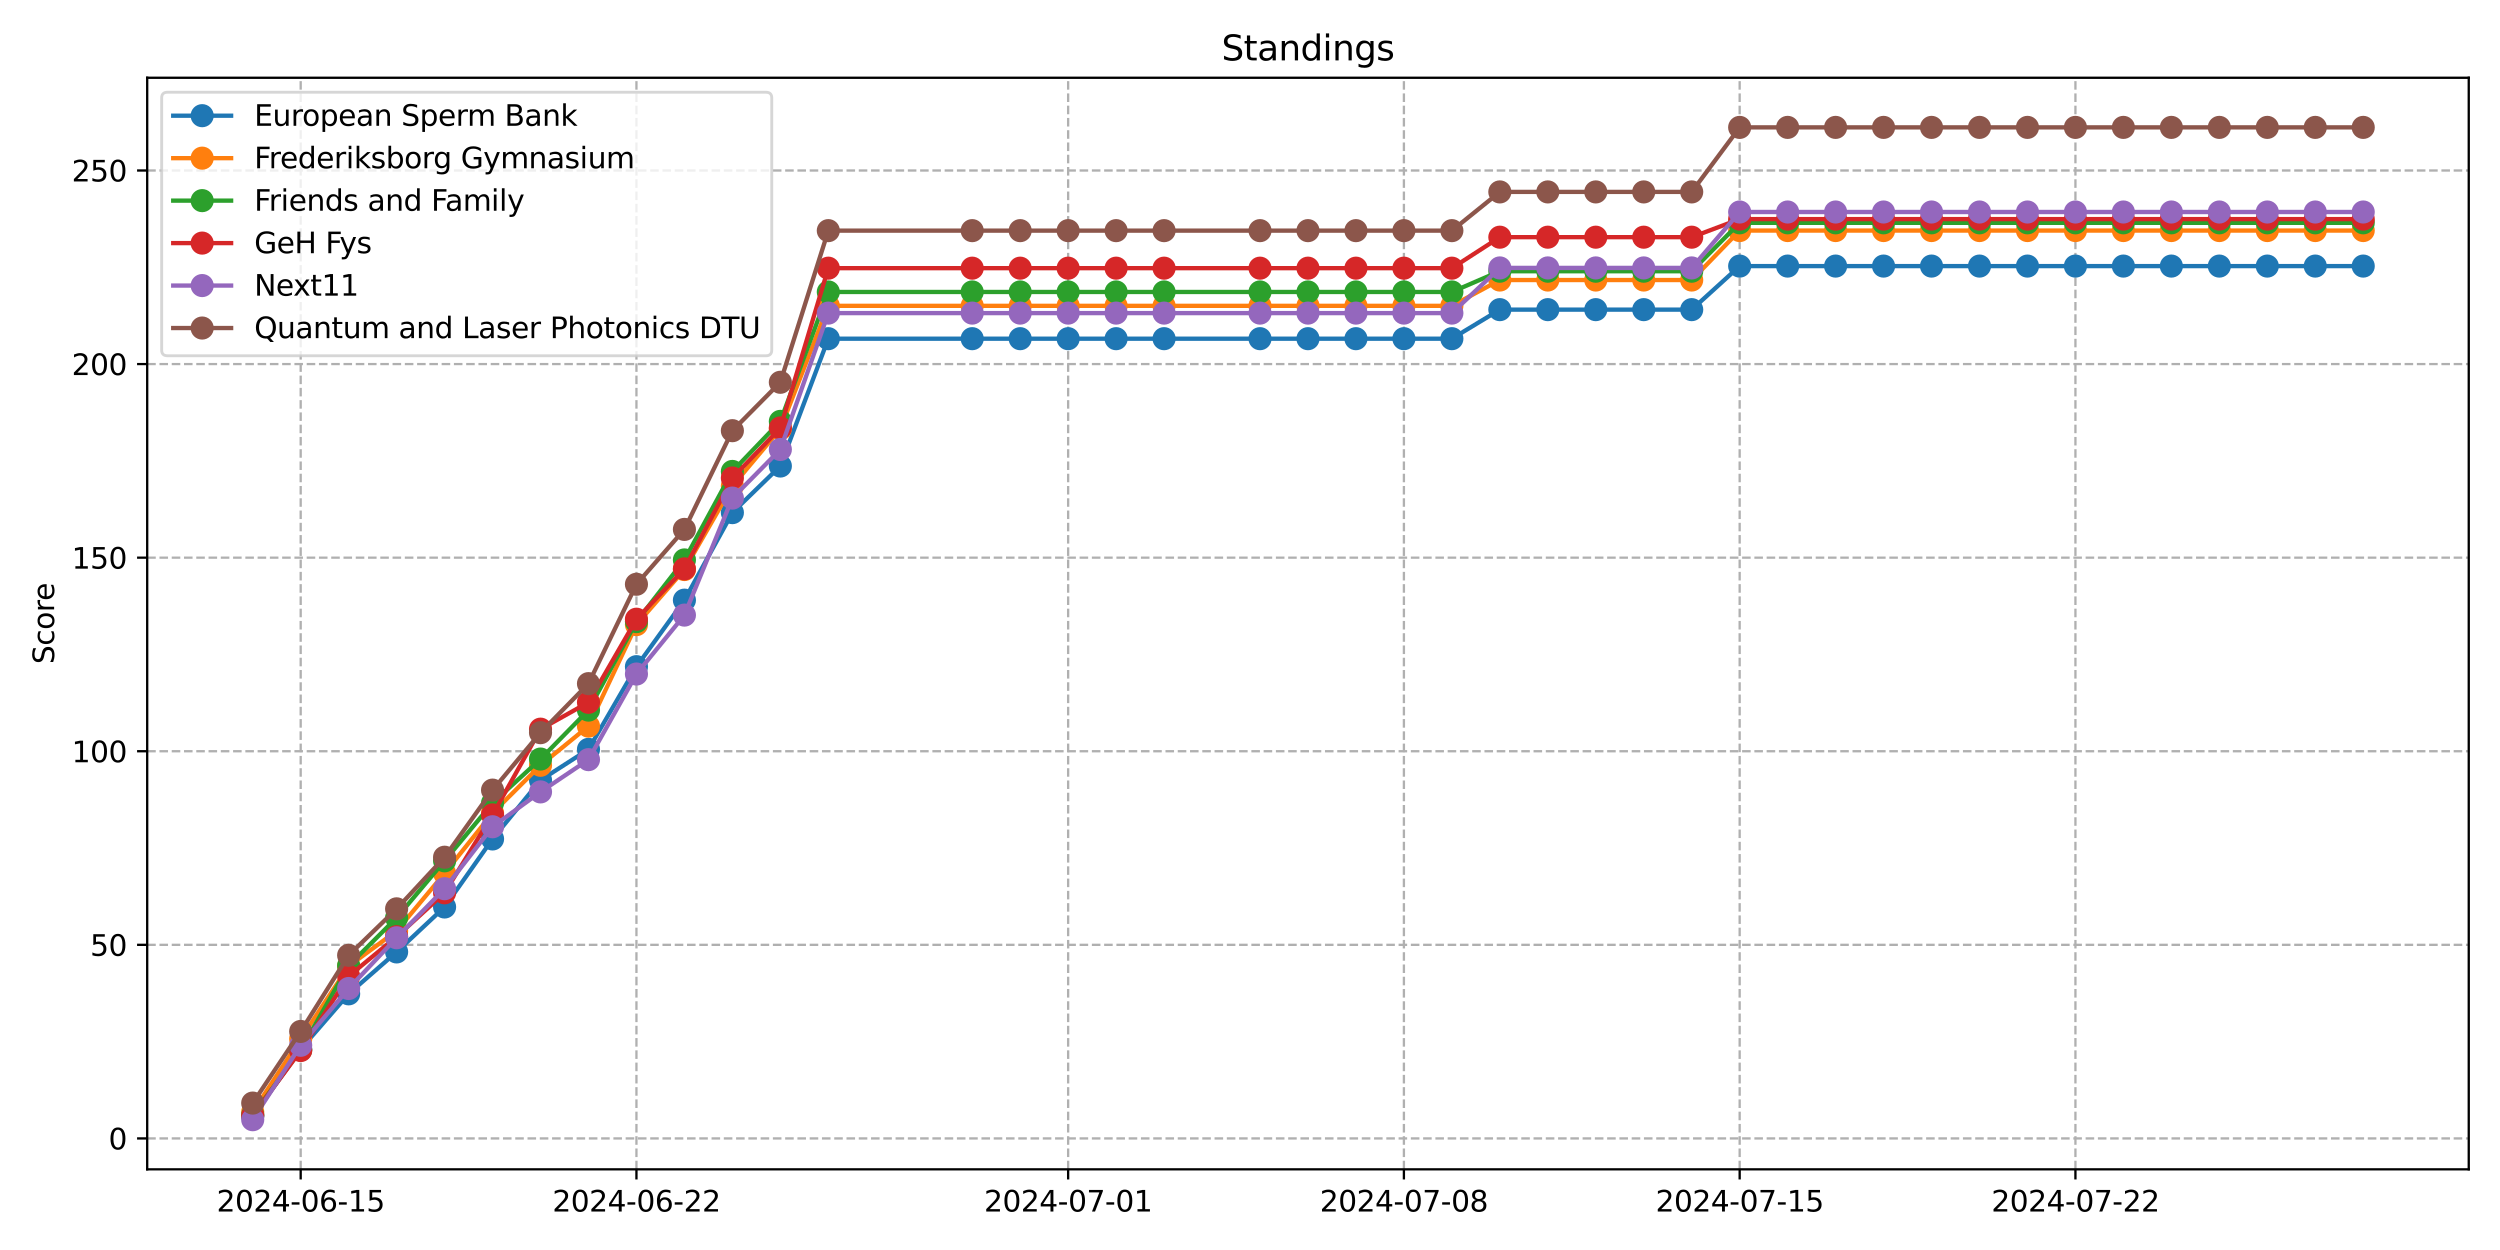 <?xml version="1.0" encoding="utf-8" standalone="no"?>
<!DOCTYPE svg PUBLIC "-//W3C//DTD SVG 1.1//EN"
  "http://www.w3.org/Graphics/SVG/1.1/DTD/svg11.dtd">
<svg xmlns:xlink="http://www.w3.org/1999/xlink" width="864pt" height="432pt" viewBox="0 0 864 432" xmlns="http://www.w3.org/2000/svg" version="1.1">
 <defs>
  <style type="text/css">*{stroke-linejoin: round; stroke-linecap: butt}</style>
 </defs>
 <g id="figure_1">
  <g id="patch_1">
   <path d="M 0 432 
L 864 432 
L 864 0 
L 0 0 
z
" style="fill: #ffffff"/>
  </g>
  <g id="axes_1">
   <g id="patch_2">
    <path d="M 50.87 404.12 
L 853.2 404.12 
L 853.2 26.88 
L 50.87 26.88 
z
" style="fill: #ffffff"/>
   </g>
   <g id="matplotlib.axis_1">
    <g id="xtick_1">
     <g id="line2d_1">
      <path d="M 103.917 404.12 
L 103.917 26.88 
" clip-path="url(#pacf018f460)" style="fill: none; stroke-dasharray: 2.96,1.28; stroke-dashoffset: 0; stroke: #b0b0b0; stroke-width: 0.8"/>
     </g>
     <g id="line2d_2">
      <defs>
       <path id="m8135e8dd04" d="M 0 0 
L 0 3.5 
" style="stroke: #000000; stroke-width: 0.8"/>
      </defs>
      <g>
       <use xlink:href="#m8135e8dd04" x="103.917" y="404.12" style="stroke: #000000; stroke-width: 0.8"/>
      </g>
     </g>
     <g id="text_1">
      <!-- 2024-06-15 -->
      <g transform="translate(74.859 418.718) scale(0.1 -0.1)">
       <defs>
        <path id="DejaVuSans-32" d="M 1228 531 
L 3431 531 
L 3431 0 
L 469 0 
L 469 531 
Q 828 903 1448 1529 
Q 2069 2156 2228 2338 
Q 2531 2678 2651 2914 
Q 2772 3150 2772 3378 
Q 2772 3750 2511 3984 
Q 2250 4219 1831 4219 
Q 1534 4219 1204 4116 
Q 875 4013 500 3803 
L 500 4441 
Q 881 4594 1212 4672 
Q 1544 4750 1819 4750 
Q 2544 4750 2975 4387 
Q 3406 4025 3406 3419 
Q 3406 3131 3298 2873 
Q 3191 2616 2906 2266 
Q 2828 2175 2409 1742 
Q 1991 1309 1228 531 
z
" transform="scale(0.016)"/>
        <path id="DejaVuSans-30" d="M 2034 4250 
Q 1547 4250 1301 3770 
Q 1056 3291 1056 2328 
Q 1056 1369 1301 889 
Q 1547 409 2034 409 
Q 2525 409 2770 889 
Q 3016 1369 3016 2328 
Q 3016 3291 2770 3770 
Q 2525 4250 2034 4250 
z
M 2034 4750 
Q 2819 4750 3233 4129 
Q 3647 3509 3647 2328 
Q 3647 1150 3233 529 
Q 2819 -91 2034 -91 
Q 1250 -91 836 529 
Q 422 1150 422 2328 
Q 422 3509 836 4129 
Q 1250 4750 2034 4750 
z
" transform="scale(0.016)"/>
        <path id="DejaVuSans-34" d="M 2419 4116 
L 825 1625 
L 2419 1625 
L 2419 4116 
z
M 2253 4666 
L 3047 4666 
L 3047 1625 
L 3713 1625 
L 3713 1100 
L 3047 1100 
L 3047 0 
L 2419 0 
L 2419 1100 
L 313 1100 
L 313 1709 
L 2253 4666 
z
" transform="scale(0.016)"/>
        <path id="DejaVuSans-2d" d="M 313 2009 
L 1997 2009 
L 1997 1497 
L 313 1497 
L 313 2009 
z
" transform="scale(0.016)"/>
        <path id="DejaVuSans-36" d="M 2113 2584 
Q 1688 2584 1439 2293 
Q 1191 2003 1191 1497 
Q 1191 994 1439 701 
Q 1688 409 2113 409 
Q 2538 409 2786 701 
Q 3034 994 3034 1497 
Q 3034 2003 2786 2293 
Q 2538 2584 2113 2584 
z
M 3366 4563 
L 3366 3988 
Q 3128 4100 2886 4159 
Q 2644 4219 2406 4219 
Q 1781 4219 1451 3797 
Q 1122 3375 1075 2522 
Q 1259 2794 1537 2939 
Q 1816 3084 2150 3084 
Q 2853 3084 3261 2657 
Q 3669 2231 3669 1497 
Q 3669 778 3244 343 
Q 2819 -91 2113 -91 
Q 1303 -91 875 529 
Q 447 1150 447 2328 
Q 447 3434 972 4092 
Q 1497 4750 2381 4750 
Q 2619 4750 2861 4703 
Q 3103 4656 3366 4563 
z
" transform="scale(0.016)"/>
        <path id="DejaVuSans-31" d="M 794 531 
L 1825 531 
L 1825 4091 
L 703 3866 
L 703 4441 
L 1819 4666 
L 2450 4666 
L 2450 531 
L 3481 531 
L 3481 0 
L 794 0 
L 794 531 
z
" transform="scale(0.016)"/>
        <path id="DejaVuSans-35" d="M 691 4666 
L 3169 4666 
L 3169 4134 
L 1269 4134 
L 1269 2991 
Q 1406 3038 1543 3061 
Q 1681 3084 1819 3084 
Q 2600 3084 3056 2656 
Q 3513 2228 3513 1497 
Q 3513 744 3044 326 
Q 2575 -91 1722 -91 
Q 1428 -91 1123 -41 
Q 819 9 494 109 
L 494 744 
Q 775 591 1075 516 
Q 1375 441 1709 441 
Q 2250 441 2565 725 
Q 2881 1009 2881 1497 
Q 2881 1984 2565 2268 
Q 2250 2553 1709 2553 
Q 1456 2553 1204 2497 
Q 953 2441 691 2322 
L 691 4666 
z
" transform="scale(0.016)"/>
       </defs>
       <use xlink:href="#DejaVuSans-32"/>
       <use xlink:href="#DejaVuSans-30" x="63.623"/>
       <use xlink:href="#DejaVuSans-32" x="127.246"/>
       <use xlink:href="#DejaVuSans-34" x="190.869"/>
       <use xlink:href="#DejaVuSans-2d" x="254.492"/>
       <use xlink:href="#DejaVuSans-30" x="290.576"/>
       <use xlink:href="#DejaVuSans-36" x="354.199"/>
       <use xlink:href="#DejaVuSans-2d" x="417.822"/>
       <use xlink:href="#DejaVuSans-31" x="453.906"/>
       <use xlink:href="#DejaVuSans-35" x="517.529"/>
      </g>
     </g>
    </g>
    <g id="xtick_2">
     <g id="line2d_3">
      <path d="M 219.956 404.12 
L 219.956 26.88 
" clip-path="url(#pacf018f460)" style="fill: none; stroke-dasharray: 2.96,1.28; stroke-dashoffset: 0; stroke: #b0b0b0; stroke-width: 0.8"/>
     </g>
     <g id="line2d_4">
      <g>
       <use xlink:href="#m8135e8dd04" x="219.956" y="404.12" style="stroke: #000000; stroke-width: 0.8"/>
      </g>
     </g>
     <g id="text_2">
      <!-- 2024-06-22 -->
      <g transform="translate(190.898 418.718) scale(0.1 -0.1)">
       <use xlink:href="#DejaVuSans-32"/>
       <use xlink:href="#DejaVuSans-30" x="63.623"/>
       <use xlink:href="#DejaVuSans-32" x="127.246"/>
       <use xlink:href="#DejaVuSans-34" x="190.869"/>
       <use xlink:href="#DejaVuSans-2d" x="254.492"/>
       <use xlink:href="#DejaVuSans-30" x="290.576"/>
       <use xlink:href="#DejaVuSans-36" x="354.199"/>
       <use xlink:href="#DejaVuSans-2d" x="417.822"/>
       <use xlink:href="#DejaVuSans-32" x="453.906"/>
       <use xlink:href="#DejaVuSans-32" x="517.529"/>
      </g>
     </g>
    </g>
    <g id="xtick_3">
     <g id="line2d_5">
      <path d="M 369.15 404.12 
L 369.15 26.88 
" clip-path="url(#pacf018f460)" style="fill: none; stroke-dasharray: 2.96,1.28; stroke-dashoffset: 0; stroke: #b0b0b0; stroke-width: 0.8"/>
     </g>
     <g id="line2d_6">
      <g>
       <use xlink:href="#m8135e8dd04" x="369.15" y="404.12" style="stroke: #000000; stroke-width: 0.8"/>
      </g>
     </g>
     <g id="text_3">
      <!-- 2024-07-01 -->
      <g transform="translate(340.092 418.718) scale(0.1 -0.1)">
       <defs>
        <path id="DejaVuSans-37" d="M 525 4666 
L 3525 4666 
L 3525 4397 
L 1831 0 
L 1172 0 
L 2766 4134 
L 525 4134 
L 525 4666 
z
" transform="scale(0.016)"/>
       </defs>
       <use xlink:href="#DejaVuSans-32"/>
       <use xlink:href="#DejaVuSans-30" x="63.623"/>
       <use xlink:href="#DejaVuSans-32" x="127.246"/>
       <use xlink:href="#DejaVuSans-34" x="190.869"/>
       <use xlink:href="#DejaVuSans-2d" x="254.492"/>
       <use xlink:href="#DejaVuSans-30" x="290.576"/>
       <use xlink:href="#DejaVuSans-37" x="354.199"/>
       <use xlink:href="#DejaVuSans-2d" x="417.822"/>
       <use xlink:href="#DejaVuSans-30" x="453.906"/>
       <use xlink:href="#DejaVuSans-31" x="517.529"/>
      </g>
     </g>
    </g>
    <g id="xtick_4">
     <g id="line2d_7">
      <path d="M 485.189 404.12 
L 485.189 26.88 
" clip-path="url(#pacf018f460)" style="fill: none; stroke-dasharray: 2.96,1.28; stroke-dashoffset: 0; stroke: #b0b0b0; stroke-width: 0.8"/>
     </g>
     <g id="line2d_8">
      <g>
       <use xlink:href="#m8135e8dd04" x="485.189" y="404.12" style="stroke: #000000; stroke-width: 0.8"/>
      </g>
     </g>
     <g id="text_4">
      <!-- 2024-07-08 -->
      <g transform="translate(456.131 418.718) scale(0.1 -0.1)">
       <defs>
        <path id="DejaVuSans-38" d="M 2034 2216 
Q 1584 2216 1326 1975 
Q 1069 1734 1069 1313 
Q 1069 891 1326 650 
Q 1584 409 2034 409 
Q 2484 409 2743 651 
Q 3003 894 3003 1313 
Q 3003 1734 2745 1975 
Q 2488 2216 2034 2216 
z
M 1403 2484 
Q 997 2584 770 2862 
Q 544 3141 544 3541 
Q 544 4100 942 4425 
Q 1341 4750 2034 4750 
Q 2731 4750 3128 4425 
Q 3525 4100 3525 3541 
Q 3525 3141 3298 2862 
Q 3072 2584 2669 2484 
Q 3125 2378 3379 2068 
Q 3634 1759 3634 1313 
Q 3634 634 3220 271 
Q 2806 -91 2034 -91 
Q 1263 -91 848 271 
Q 434 634 434 1313 
Q 434 1759 690 2068 
Q 947 2378 1403 2484 
z
M 1172 3481 
Q 1172 3119 1398 2916 
Q 1625 2713 2034 2713 
Q 2441 2713 2670 2916 
Q 2900 3119 2900 3481 
Q 2900 3844 2670 4047 
Q 2441 4250 2034 4250 
Q 1625 4250 1398 4047 
Q 1172 3844 1172 3481 
z
" transform="scale(0.016)"/>
       </defs>
       <use xlink:href="#DejaVuSans-32"/>
       <use xlink:href="#DejaVuSans-30" x="63.623"/>
       <use xlink:href="#DejaVuSans-32" x="127.246"/>
       <use xlink:href="#DejaVuSans-34" x="190.869"/>
       <use xlink:href="#DejaVuSans-2d" x="254.492"/>
       <use xlink:href="#DejaVuSans-30" x="290.576"/>
       <use xlink:href="#DejaVuSans-37" x="354.199"/>
       <use xlink:href="#DejaVuSans-2d" x="417.822"/>
       <use xlink:href="#DejaVuSans-30" x="453.906"/>
       <use xlink:href="#DejaVuSans-38" x="517.529"/>
      </g>
     </g>
    </g>
    <g id="xtick_5">
     <g id="line2d_9">
      <path d="M 601.229 404.12 
L 601.229 26.88 
" clip-path="url(#pacf018f460)" style="fill: none; stroke-dasharray: 2.96,1.28; stroke-dashoffset: 0; stroke: #b0b0b0; stroke-width: 0.8"/>
     </g>
     <g id="line2d_10">
      <g>
       <use xlink:href="#m8135e8dd04" x="601.229" y="404.12" style="stroke: #000000; stroke-width: 0.8"/>
      </g>
     </g>
     <g id="text_5">
      <!-- 2024-07-15 -->
      <g transform="translate(572.171 418.718) scale(0.1 -0.1)">
       <use xlink:href="#DejaVuSans-32"/>
       <use xlink:href="#DejaVuSans-30" x="63.623"/>
       <use xlink:href="#DejaVuSans-32" x="127.246"/>
       <use xlink:href="#DejaVuSans-34" x="190.869"/>
       <use xlink:href="#DejaVuSans-2d" x="254.492"/>
       <use xlink:href="#DejaVuSans-30" x="290.576"/>
       <use xlink:href="#DejaVuSans-37" x="354.199"/>
       <use xlink:href="#DejaVuSans-2d" x="417.822"/>
       <use xlink:href="#DejaVuSans-31" x="453.906"/>
       <use xlink:href="#DejaVuSans-35" x="517.529"/>
      </g>
     </g>
    </g>
    <g id="xtick_6">
     <g id="line2d_11">
      <path d="M 717.268 404.12 
L 717.268 26.88 
" clip-path="url(#pacf018f460)" style="fill: none; stroke-dasharray: 2.96,1.28; stroke-dashoffset: 0; stroke: #b0b0b0; stroke-width: 0.8"/>
     </g>
     <g id="line2d_12">
      <g>
       <use xlink:href="#m8135e8dd04" x="717.268" y="404.12" style="stroke: #000000; stroke-width: 0.8"/>
      </g>
     </g>
     <g id="text_6">
      <!-- 2024-07-22 -->
      <g transform="translate(688.21 418.718) scale(0.1 -0.1)">
       <use xlink:href="#DejaVuSans-32"/>
       <use xlink:href="#DejaVuSans-30" x="63.623"/>
       <use xlink:href="#DejaVuSans-32" x="127.246"/>
       <use xlink:href="#DejaVuSans-34" x="190.869"/>
       <use xlink:href="#DejaVuSans-2d" x="254.492"/>
       <use xlink:href="#DejaVuSans-30" x="290.576"/>
       <use xlink:href="#DejaVuSans-37" x="354.199"/>
       <use xlink:href="#DejaVuSans-2d" x="417.822"/>
       <use xlink:href="#DejaVuSans-32" x="453.906"/>
       <use xlink:href="#DejaVuSans-32" x="517.529"/>
      </g>
     </g>
    </g>
   </g>
   <g id="matplotlib.axis_2">
    <g id="ytick_1">
     <g id="line2d_13">
      <path d="M 50.87 393.439 
L 853.2 393.439 
" clip-path="url(#pacf018f460)" style="fill: none; stroke-dasharray: 2.96,1.28; stroke-dashoffset: 0; stroke: #b0b0b0; stroke-width: 0.8"/>
     </g>
     <g id="line2d_14">
      <defs>
       <path id="mb5747d3d88" d="M 0 0 
L -3.5 0 
" style="stroke: #000000; stroke-width: 0.8"/>
      </defs>
      <g>
       <use xlink:href="#mb5747d3d88" x="50.87" y="393.439" style="stroke: #000000; stroke-width: 0.8"/>
      </g>
     </g>
     <g id="text_7">
      <!-- 0 -->
      <g transform="translate(37.508 397.238) scale(0.1 -0.1)">
       <use xlink:href="#DejaVuSans-30"/>
      </g>
     </g>
    </g>
    <g id="ytick_2">
     <g id="line2d_15">
      <path d="M 50.87 326.535 
L 853.2 326.535 
" clip-path="url(#pacf018f460)" style="fill: none; stroke-dasharray: 2.96,1.28; stroke-dashoffset: 0; stroke: #b0b0b0; stroke-width: 0.8"/>
     </g>
     <g id="line2d_16">
      <g>
       <use xlink:href="#mb5747d3d88" x="50.87" y="326.535" style="stroke: #000000; stroke-width: 0.8"/>
      </g>
     </g>
     <g id="text_8">
      <!-- 50 -->
      <g transform="translate(31.145 330.334) scale(0.1 -0.1)">
       <use xlink:href="#DejaVuSans-35"/>
       <use xlink:href="#DejaVuSans-30" x="63.623"/>
      </g>
     </g>
    </g>
    <g id="ytick_3">
     <g id="line2d_17">
      <path d="M 50.87 259.631 
L 853.2 259.631 
" clip-path="url(#pacf018f460)" style="fill: none; stroke-dasharray: 2.96,1.28; stroke-dashoffset: 0; stroke: #b0b0b0; stroke-width: 0.8"/>
     </g>
     <g id="line2d_18">
      <g>
       <use xlink:href="#mb5747d3d88" x="50.87" y="259.631" style="stroke: #000000; stroke-width: 0.8"/>
      </g>
     </g>
     <g id="text_9">
      <!-- 100 -->
      <g transform="translate(24.782 263.431) scale(0.1 -0.1)">
       <use xlink:href="#DejaVuSans-31"/>
       <use xlink:href="#DejaVuSans-30" x="63.623"/>
       <use xlink:href="#DejaVuSans-30" x="127.246"/>
      </g>
     </g>
    </g>
    <g id="ytick_4">
     <g id="line2d_19">
      <path d="M 50.87 192.728 
L 853.2 192.728 
" clip-path="url(#pacf018f460)" style="fill: none; stroke-dasharray: 2.96,1.28; stroke-dashoffset: 0; stroke: #b0b0b0; stroke-width: 0.8"/>
     </g>
     <g id="line2d_20">
      <g>
       <use xlink:href="#mb5747d3d88" x="50.87" y="192.728" style="stroke: #000000; stroke-width: 0.8"/>
      </g>
     </g>
     <g id="text_10">
      <!-- 150 -->
      <g transform="translate(24.782 196.527) scale(0.1 -0.1)">
       <use xlink:href="#DejaVuSans-31"/>
       <use xlink:href="#DejaVuSans-35" x="63.623"/>
       <use xlink:href="#DejaVuSans-30" x="127.246"/>
      </g>
     </g>
    </g>
    <g id="ytick_5">
     <g id="line2d_21">
      <path d="M 50.87 125.824 
L 853.2 125.824 
" clip-path="url(#pacf018f460)" style="fill: none; stroke-dasharray: 2.96,1.28; stroke-dashoffset: 0; stroke: #b0b0b0; stroke-width: 0.8"/>
     </g>
     <g id="line2d_22">
      <g>
       <use xlink:href="#mb5747d3d88" x="50.87" y="125.824" style="stroke: #000000; stroke-width: 0.8"/>
      </g>
     </g>
     <g id="text_11">
      <!-- 200 -->
      <g transform="translate(24.782 129.623) scale(0.1 -0.1)">
       <use xlink:href="#DejaVuSans-32"/>
       <use xlink:href="#DejaVuSans-30" x="63.623"/>
       <use xlink:href="#DejaVuSans-30" x="127.246"/>
      </g>
     </g>
    </g>
    <g id="ytick_6">
     <g id="line2d_23">
      <path d="M 50.87 58.92 
L 853.2 58.92 
" clip-path="url(#pacf018f460)" style="fill: none; stroke-dasharray: 2.96,1.28; stroke-dashoffset: 0; stroke: #b0b0b0; stroke-width: 0.8"/>
     </g>
     <g id="line2d_24">
      <g>
       <use xlink:href="#mb5747d3d88" x="50.87" y="58.92" style="stroke: #000000; stroke-width: 0.8"/>
      </g>
     </g>
     <g id="text_12">
      <!-- 250 -->
      <g transform="translate(24.782 62.719) scale(0.1 -0.1)">
       <use xlink:href="#DejaVuSans-32"/>
       <use xlink:href="#DejaVuSans-35" x="63.623"/>
       <use xlink:href="#DejaVuSans-30" x="127.246"/>
      </g>
     </g>
    </g>
    <g id="text_13">
     <!-- Score -->
     <g transform="translate(18.703 229.502) rotate(-90) scale(0.1 -0.1)">
      <defs>
       <path id="DejaVuSans-53" d="M 3425 4513 
L 3425 3897 
Q 3066 4069 2747 4153 
Q 2428 4238 2131 4238 
Q 1616 4238 1336 4038 
Q 1056 3838 1056 3469 
Q 1056 3159 1242 3001 
Q 1428 2844 1947 2747 
L 2328 2669 
Q 3034 2534 3370 2195 
Q 3706 1856 3706 1288 
Q 3706 609 3251 259 
Q 2797 -91 1919 -91 
Q 1588 -91 1214 -16 
Q 841 59 441 206 
L 441 856 
Q 825 641 1194 531 
Q 1563 422 1919 422 
Q 2459 422 2753 634 
Q 3047 847 3047 1241 
Q 3047 1584 2836 1778 
Q 2625 1972 2144 2069 
L 1759 2144 
Q 1053 2284 737 2584 
Q 422 2884 422 3419 
Q 422 4038 858 4394 
Q 1294 4750 2059 4750 
Q 2388 4750 2728 4690 
Q 3069 4631 3425 4513 
z
" transform="scale(0.016)"/>
       <path id="DejaVuSans-63" d="M 3122 3366 
L 3122 2828 
Q 2878 2963 2633 3030 
Q 2388 3097 2138 3097 
Q 1578 3097 1268 2742 
Q 959 2388 959 1747 
Q 959 1106 1268 751 
Q 1578 397 2138 397 
Q 2388 397 2633 464 
Q 2878 531 3122 666 
L 3122 134 
Q 2881 22 2623 -34 
Q 2366 -91 2075 -91 
Q 1284 -91 818 406 
Q 353 903 353 1747 
Q 353 2603 823 3093 
Q 1294 3584 2113 3584 
Q 2378 3584 2631 3529 
Q 2884 3475 3122 3366 
z
" transform="scale(0.016)"/>
       <path id="DejaVuSans-6f" d="M 1959 3097 
Q 1497 3097 1228 2736 
Q 959 2375 959 1747 
Q 959 1119 1226 758 
Q 1494 397 1959 397 
Q 2419 397 2687 759 
Q 2956 1122 2956 1747 
Q 2956 2369 2687 2733 
Q 2419 3097 1959 3097 
z
M 1959 3584 
Q 2709 3584 3137 3096 
Q 3566 2609 3566 1747 
Q 3566 888 3137 398 
Q 2709 -91 1959 -91 
Q 1206 -91 779 398 
Q 353 888 353 1747 
Q 353 2609 779 3096 
Q 1206 3584 1959 3584 
z
" transform="scale(0.016)"/>
       <path id="DejaVuSans-72" d="M 2631 2963 
Q 2534 3019 2420 3045 
Q 2306 3072 2169 3072 
Q 1681 3072 1420 2755 
Q 1159 2438 1159 1844 
L 1159 0 
L 581 0 
L 581 3500 
L 1159 3500 
L 1159 2956 
Q 1341 3275 1631 3429 
Q 1922 3584 2338 3584 
Q 2397 3584 2469 3576 
Q 2541 3569 2628 3553 
L 2631 2963 
z
" transform="scale(0.016)"/>
       <path id="DejaVuSans-65" d="M 3597 1894 
L 3597 1613 
L 953 1613 
Q 991 1019 1311 708 
Q 1631 397 2203 397 
Q 2534 397 2845 478 
Q 3156 559 3463 722 
L 3463 178 
Q 3153 47 2828 -22 
Q 2503 -91 2169 -91 
Q 1331 -91 842 396 
Q 353 884 353 1716 
Q 353 2575 817 3079 
Q 1281 3584 2069 3584 
Q 2775 3584 3186 3129 
Q 3597 2675 3597 1894 
z
M 3022 2063 
Q 3016 2534 2758 2815 
Q 2500 3097 2075 3097 
Q 1594 3097 1305 2825 
Q 1016 2553 972 2059 
L 3022 2063 
z
" transform="scale(0.016)"/>
      </defs>
      <use xlink:href="#DejaVuSans-53"/>
      <use xlink:href="#DejaVuSans-63" x="63.477"/>
      <use xlink:href="#DejaVuSans-6f" x="118.457"/>
      <use xlink:href="#DejaVuSans-72" x="179.639"/>
      <use xlink:href="#DejaVuSans-65" x="218.502"/>
     </g>
    </g>
   </g>
   <g id="line2d_25">
    <path d="M 87.34 385.712 
L 103.917 362.582 
L 120.494 343.467 
L 137.071 328.987 
L 153.648 313.456 
L 170.225 289.944 
L 186.802 269.634 
L 203.379 258.977 
L 219.956 230.399 
L 236.533 207.413 
L 253.11 177.163 
L 269.687 161.058 
L 286.264 117.045 
L 335.996 117.045 
L 352.573 117.045 
L 369.15 117.045 
L 385.727 117.045 
L 402.304 117.045 
L 435.458 117.045 
L 452.035 117.045 
L 468.612 117.045 
L 485.189 117.045 
L 501.766 117.045 
L 518.343 107.01 
L 534.92 107.01 
L 551.497 107.01 
L 568.074 107.01 
L 584.652 107.01 
L 601.229 91.956 
L 617.806 91.956 
L 634.383 91.956 
L 650.96 91.956 
L 667.537 91.956 
L 684.114 91.956 
L 700.691 91.956 
L 717.268 91.956 
L 733.845 91.956 
L 750.422 91.956 
L 766.999 91.956 
L 783.576 91.956 
L 800.153 91.956 
L 816.73 91.956 
" clip-path="url(#pacf018f460)" style="fill: none; stroke: #1f77b4; stroke-width: 1.5; stroke-linecap: square"/>
    <defs>
     <path id="m4198b2aa0d" d="M 0 3.5 
C 0.928 3.5 1.819 3.131 2.475 2.475 
C 3.131 1.819 3.5 0.928 3.5 0 
C 3.5 -0.928 3.131 -1.819 2.475 -2.475 
C 1.819 -3.131 0.928 -3.5 0 -3.5 
C -0.928 -3.5 -1.819 -3.131 -2.475 -2.475 
C -3.131 -1.819 -3.5 -0.928 -3.5 0 
C -3.5 0.928 -3.131 1.819 -2.475 2.475 
C -1.819 3.131 -0.928 3.5 0 3.5 
z
" style="stroke: #1f77b4"/>
    </defs>
    <g clip-path="url(#pacf018f460)">
     <use xlink:href="#m4198b2aa0d" x="87.34" y="385.712" style="fill: #1f77b4; stroke: #1f77b4"/>
     <use xlink:href="#m4198b2aa0d" x="103.917" y="362.582" style="fill: #1f77b4; stroke: #1f77b4"/>
     <use xlink:href="#m4198b2aa0d" x="120.494" y="343.467" style="fill: #1f77b4; stroke: #1f77b4"/>
     <use xlink:href="#m4198b2aa0d" x="137.071" y="328.987" style="fill: #1f77b4; stroke: #1f77b4"/>
     <use xlink:href="#m4198b2aa0d" x="153.648" y="313.456" style="fill: #1f77b4; stroke: #1f77b4"/>
     <use xlink:href="#m4198b2aa0d" x="170.225" y="289.944" style="fill: #1f77b4; stroke: #1f77b4"/>
     <use xlink:href="#m4198b2aa0d" x="186.802" y="269.634" style="fill: #1f77b4; stroke: #1f77b4"/>
     <use xlink:href="#m4198b2aa0d" x="203.379" y="258.977" style="fill: #1f77b4; stroke: #1f77b4"/>
     <use xlink:href="#m4198b2aa0d" x="219.956" y="230.399" style="fill: #1f77b4; stroke: #1f77b4"/>
     <use xlink:href="#m4198b2aa0d" x="236.533" y="207.413" style="fill: #1f77b4; stroke: #1f77b4"/>
     <use xlink:href="#m4198b2aa0d" x="253.11" y="177.163" style="fill: #1f77b4; stroke: #1f77b4"/>
     <use xlink:href="#m4198b2aa0d" x="269.687" y="161.058" style="fill: #1f77b4; stroke: #1f77b4"/>
     <use xlink:href="#m4198b2aa0d" x="286.264" y="117.045" style="fill: #1f77b4; stroke: #1f77b4"/>
     <use xlink:href="#m4198b2aa0d" x="335.996" y="117.045" style="fill: #1f77b4; stroke: #1f77b4"/>
     <use xlink:href="#m4198b2aa0d" x="352.573" y="117.045" style="fill: #1f77b4; stroke: #1f77b4"/>
     <use xlink:href="#m4198b2aa0d" x="369.15" y="117.045" style="fill: #1f77b4; stroke: #1f77b4"/>
     <use xlink:href="#m4198b2aa0d" x="385.727" y="117.045" style="fill: #1f77b4; stroke: #1f77b4"/>
     <use xlink:href="#m4198b2aa0d" x="402.304" y="117.045" style="fill: #1f77b4; stroke: #1f77b4"/>
     <use xlink:href="#m4198b2aa0d" x="435.458" y="117.045" style="fill: #1f77b4; stroke: #1f77b4"/>
     <use xlink:href="#m4198b2aa0d" x="452.035" y="117.045" style="fill: #1f77b4; stroke: #1f77b4"/>
     <use xlink:href="#m4198b2aa0d" x="468.612" y="117.045" style="fill: #1f77b4; stroke: #1f77b4"/>
     <use xlink:href="#m4198b2aa0d" x="485.189" y="117.045" style="fill: #1f77b4; stroke: #1f77b4"/>
     <use xlink:href="#m4198b2aa0d" x="501.766" y="117.045" style="fill: #1f77b4; stroke: #1f77b4"/>
     <use xlink:href="#m4198b2aa0d" x="518.343" y="107.01" style="fill: #1f77b4; stroke: #1f77b4"/>
     <use xlink:href="#m4198b2aa0d" x="534.92" y="107.01" style="fill: #1f77b4; stroke: #1f77b4"/>
     <use xlink:href="#m4198b2aa0d" x="551.497" y="107.01" style="fill: #1f77b4; stroke: #1f77b4"/>
     <use xlink:href="#m4198b2aa0d" x="568.074" y="107.01" style="fill: #1f77b4; stroke: #1f77b4"/>
     <use xlink:href="#m4198b2aa0d" x="584.652" y="107.01" style="fill: #1f77b4; stroke: #1f77b4"/>
     <use xlink:href="#m4198b2aa0d" x="601.229" y="91.956" style="fill: #1f77b4; stroke: #1f77b4"/>
     <use xlink:href="#m4198b2aa0d" x="617.806" y="91.956" style="fill: #1f77b4; stroke: #1f77b4"/>
     <use xlink:href="#m4198b2aa0d" x="634.383" y="91.956" style="fill: #1f77b4; stroke: #1f77b4"/>
     <use xlink:href="#m4198b2aa0d" x="650.96" y="91.956" style="fill: #1f77b4; stroke: #1f77b4"/>
     <use xlink:href="#m4198b2aa0d" x="667.537" y="91.956" style="fill: #1f77b4; stroke: #1f77b4"/>
     <use xlink:href="#m4198b2aa0d" x="684.114" y="91.956" style="fill: #1f77b4; stroke: #1f77b4"/>
     <use xlink:href="#m4198b2aa0d" x="700.691" y="91.956" style="fill: #1f77b4; stroke: #1f77b4"/>
     <use xlink:href="#m4198b2aa0d" x="717.268" y="91.956" style="fill: #1f77b4; stroke: #1f77b4"/>
     <use xlink:href="#m4198b2aa0d" x="733.845" y="91.956" style="fill: #1f77b4; stroke: #1f77b4"/>
     <use xlink:href="#m4198b2aa0d" x="750.422" y="91.956" style="fill: #1f77b4; stroke: #1f77b4"/>
     <use xlink:href="#m4198b2aa0d" x="766.999" y="91.956" style="fill: #1f77b4; stroke: #1f77b4"/>
     <use xlink:href="#m4198b2aa0d" x="783.576" y="91.956" style="fill: #1f77b4; stroke: #1f77b4"/>
     <use xlink:href="#m4198b2aa0d" x="800.153" y="91.956" style="fill: #1f77b4; stroke: #1f77b4"/>
     <use xlink:href="#m4198b2aa0d" x="816.73" y="91.956" style="fill: #1f77b4; stroke: #1f77b4"/>
    </g>
   </g>
   <g id="line2d_26">
    <path d="M 87.34 384.316 
L 103.917 359.041 
L 120.494 333.915 
L 137.071 321.724 
L 153.648 301.801 
L 170.225 280.987 
L 186.802 264.484 
L 203.379 250.954 
L 219.956 215.867 
L 236.533 196.836 
L 253.11 167.993 
L 269.687 148.22 
L 286.264 105.699 
L 335.996 105.699 
L 352.573 105.699 
L 369.15 105.699 
L 385.727 105.699 
L 402.304 105.699 
L 435.458 105.699 
L 452.035 105.699 
L 468.612 105.699 
L 485.189 105.699 
L 501.766 105.699 
L 518.343 96.778 
L 534.92 96.778 
L 551.497 96.778 
L 568.074 96.778 
L 584.652 96.778 
L 601.229 79.68 
L 617.806 79.68 
L 634.383 79.68 
L 650.96 79.68 
L 667.537 79.68 
L 684.114 79.68 
L 700.691 79.68 
L 717.268 79.68 
L 733.845 79.68 
L 750.422 79.68 
L 766.999 79.68 
L 783.576 79.68 
L 800.153 79.68 
L 816.73 79.68 
" clip-path="url(#pacf018f460)" style="fill: none; stroke: #ff7f0e; stroke-width: 1.5; stroke-linecap: square"/>
    <defs>
     <path id="m71cc13c603" d="M 0 3.5 
C 0.928 3.5 1.819 3.131 2.475 2.475 
C 3.131 1.819 3.5 0.928 3.5 0 
C 3.5 -0.928 3.131 -1.819 2.475 -2.475 
C 1.819 -3.131 0.928 -3.5 0 -3.5 
C -0.928 -3.5 -1.819 -3.131 -2.475 -2.475 
C -3.131 -1.819 -3.5 -0.928 -3.5 0 
C -3.5 0.928 -3.131 1.819 -2.475 2.475 
C -1.819 3.131 -0.928 3.5 0 3.5 
z
" style="stroke: #ff7f0e"/>
    </defs>
    <g clip-path="url(#pacf018f460)">
     <use xlink:href="#m71cc13c603" x="87.34" y="384.316" style="fill: #ff7f0e; stroke: #ff7f0e"/>
     <use xlink:href="#m71cc13c603" x="103.917" y="359.041" style="fill: #ff7f0e; stroke: #ff7f0e"/>
     <use xlink:href="#m71cc13c603" x="120.494" y="333.915" style="fill: #ff7f0e; stroke: #ff7f0e"/>
     <use xlink:href="#m71cc13c603" x="137.071" y="321.724" style="fill: #ff7f0e; stroke: #ff7f0e"/>
     <use xlink:href="#m71cc13c603" x="153.648" y="301.801" style="fill: #ff7f0e; stroke: #ff7f0e"/>
     <use xlink:href="#m71cc13c603" x="170.225" y="280.987" style="fill: #ff7f0e; stroke: #ff7f0e"/>
     <use xlink:href="#m71cc13c603" x="186.802" y="264.484" style="fill: #ff7f0e; stroke: #ff7f0e"/>
     <use xlink:href="#m71cc13c603" x="203.379" y="250.954" style="fill: #ff7f0e; stroke: #ff7f0e"/>
     <use xlink:href="#m71cc13c603" x="219.956" y="215.867" style="fill: #ff7f0e; stroke: #ff7f0e"/>
     <use xlink:href="#m71cc13c603" x="236.533" y="196.836" style="fill: #ff7f0e; stroke: #ff7f0e"/>
     <use xlink:href="#m71cc13c603" x="253.11" y="167.993" style="fill: #ff7f0e; stroke: #ff7f0e"/>
     <use xlink:href="#m71cc13c603" x="269.687" y="148.22" style="fill: #ff7f0e; stroke: #ff7f0e"/>
     <use xlink:href="#m71cc13c603" x="286.264" y="105.699" style="fill: #ff7f0e; stroke: #ff7f0e"/>
     <use xlink:href="#m71cc13c603" x="335.996" y="105.699" style="fill: #ff7f0e; stroke: #ff7f0e"/>
     <use xlink:href="#m71cc13c603" x="352.573" y="105.699" style="fill: #ff7f0e; stroke: #ff7f0e"/>
     <use xlink:href="#m71cc13c603" x="369.15" y="105.699" style="fill: #ff7f0e; stroke: #ff7f0e"/>
     <use xlink:href="#m71cc13c603" x="385.727" y="105.699" style="fill: #ff7f0e; stroke: #ff7f0e"/>
     <use xlink:href="#m71cc13c603" x="402.304" y="105.699" style="fill: #ff7f0e; stroke: #ff7f0e"/>
     <use xlink:href="#m71cc13c603" x="435.458" y="105.699" style="fill: #ff7f0e; stroke: #ff7f0e"/>
     <use xlink:href="#m71cc13c603" x="452.035" y="105.699" style="fill: #ff7f0e; stroke: #ff7f0e"/>
     <use xlink:href="#m71cc13c603" x="468.612" y="105.699" style="fill: #ff7f0e; stroke: #ff7f0e"/>
     <use xlink:href="#m71cc13c603" x="485.189" y="105.699" style="fill: #ff7f0e; stroke: #ff7f0e"/>
     <use xlink:href="#m71cc13c603" x="501.766" y="105.699" style="fill: #ff7f0e; stroke: #ff7f0e"/>
     <use xlink:href="#m71cc13c603" x="518.343" y="96.778" style="fill: #ff7f0e; stroke: #ff7f0e"/>
     <use xlink:href="#m71cc13c603" x="534.92" y="96.778" style="fill: #ff7f0e; stroke: #ff7f0e"/>
     <use xlink:href="#m71cc13c603" x="551.497" y="96.778" style="fill: #ff7f0e; stroke: #ff7f0e"/>
     <use xlink:href="#m71cc13c603" x="568.074" y="96.778" style="fill: #ff7f0e; stroke: #ff7f0e"/>
     <use xlink:href="#m71cc13c603" x="584.652" y="96.778" style="fill: #ff7f0e; stroke: #ff7f0e"/>
     <use xlink:href="#m71cc13c603" x="601.229" y="79.68" style="fill: #ff7f0e; stroke: #ff7f0e"/>
     <use xlink:href="#m71cc13c603" x="617.806" y="79.68" style="fill: #ff7f0e; stroke: #ff7f0e"/>
     <use xlink:href="#m71cc13c603" x="634.383" y="79.68" style="fill: #ff7f0e; stroke: #ff7f0e"/>
     <use xlink:href="#m71cc13c603" x="650.96" y="79.68" style="fill: #ff7f0e; stroke: #ff7f0e"/>
     <use xlink:href="#m71cc13c603" x="667.537" y="79.68" style="fill: #ff7f0e; stroke: #ff7f0e"/>
     <use xlink:href="#m71cc13c603" x="684.114" y="79.68" style="fill: #ff7f0e; stroke: #ff7f0e"/>
     <use xlink:href="#m71cc13c603" x="700.691" y="79.68" style="fill: #ff7f0e; stroke: #ff7f0e"/>
     <use xlink:href="#m71cc13c603" x="717.268" y="79.68" style="fill: #ff7f0e; stroke: #ff7f0e"/>
     <use xlink:href="#m71cc13c603" x="733.845" y="79.68" style="fill: #ff7f0e; stroke: #ff7f0e"/>
     <use xlink:href="#m71cc13c603" x="750.422" y="79.68" style="fill: #ff7f0e; stroke: #ff7f0e"/>
     <use xlink:href="#m71cc13c603" x="766.999" y="79.68" style="fill: #ff7f0e; stroke: #ff7f0e"/>
     <use xlink:href="#m71cc13c603" x="783.576" y="79.68" style="fill: #ff7f0e; stroke: #ff7f0e"/>
     <use xlink:href="#m71cc13c603" x="800.153" y="79.68" style="fill: #ff7f0e; stroke: #ff7f0e"/>
     <use xlink:href="#m71cc13c603" x="816.73" y="79.68" style="fill: #ff7f0e; stroke: #ff7f0e"/>
    </g>
   </g>
   <g id="line2d_27">
    <path d="M 87.34 385.335 
L 103.917 362.875 
L 120.494 333.724 
L 137.071 317.189 
L 153.648 297.5 
L 170.225 277.524 
L 186.802 262.328 
L 203.379 245.411 
L 219.956 214.826 
L 236.533 193.512 
L 253.11 162.928 
L 269.687 145.628 
L 286.264 100.898 
L 335.996 100.898 
L 352.573 100.898 
L 369.15 100.898 
L 385.727 100.898 
L 402.304 100.898 
L 435.458 100.898 
L 452.035 100.898 
L 468.612 100.898 
L 485.189 100.898 
L 501.766 100.898 
L 518.343 93.73 
L 534.92 93.73 
L 551.497 93.73 
L 568.074 93.73 
L 584.652 93.73 
L 601.229 77.004 
L 617.806 77.004 
L 634.383 77.004 
L 650.96 77.004 
L 667.537 77.004 
L 684.114 77.004 
L 700.691 77.004 
L 717.268 77.004 
L 733.845 77.004 
L 750.422 77.004 
L 766.999 77.004 
L 783.576 77.004 
L 800.153 77.004 
L 816.73 77.004 
" clip-path="url(#pacf018f460)" style="fill: none; stroke: #2ca02c; stroke-width: 1.5; stroke-linecap: square"/>
    <defs>
     <path id="m3a51e794cb" d="M 0 3.5 
C 0.928 3.5 1.819 3.131 2.475 2.475 
C 3.131 1.819 3.5 0.928 3.5 0 
C 3.5 -0.928 3.131 -1.819 2.475 -2.475 
C 1.819 -3.131 0.928 -3.5 0 -3.5 
C -0.928 -3.5 -1.819 -3.131 -2.475 -2.475 
C -3.131 -1.819 -3.5 -0.928 -3.5 0 
C -3.5 0.928 -3.131 1.819 -2.475 2.475 
C -1.819 3.131 -0.928 3.5 0 3.5 
z
" style="stroke: #2ca02c"/>
    </defs>
    <g clip-path="url(#pacf018f460)">
     <use xlink:href="#m3a51e794cb" x="87.34" y="385.335" style="fill: #2ca02c; stroke: #2ca02c"/>
     <use xlink:href="#m3a51e794cb" x="103.917" y="362.875" style="fill: #2ca02c; stroke: #2ca02c"/>
     <use xlink:href="#m3a51e794cb" x="120.494" y="333.724" style="fill: #2ca02c; stroke: #2ca02c"/>
     <use xlink:href="#m3a51e794cb" x="137.071" y="317.189" style="fill: #2ca02c; stroke: #2ca02c"/>
     <use xlink:href="#m3a51e794cb" x="153.648" y="297.5" style="fill: #2ca02c; stroke: #2ca02c"/>
     <use xlink:href="#m3a51e794cb" x="170.225" y="277.524" style="fill: #2ca02c; stroke: #2ca02c"/>
     <use xlink:href="#m3a51e794cb" x="186.802" y="262.328" style="fill: #2ca02c; stroke: #2ca02c"/>
     <use xlink:href="#m3a51e794cb" x="203.379" y="245.411" style="fill: #2ca02c; stroke: #2ca02c"/>
     <use xlink:href="#m3a51e794cb" x="219.956" y="214.826" style="fill: #2ca02c; stroke: #2ca02c"/>
     <use xlink:href="#m3a51e794cb" x="236.533" y="193.512" style="fill: #2ca02c; stroke: #2ca02c"/>
     <use xlink:href="#m3a51e794cb" x="253.11" y="162.928" style="fill: #2ca02c; stroke: #2ca02c"/>
     <use xlink:href="#m3a51e794cb" x="269.687" y="145.628" style="fill: #2ca02c; stroke: #2ca02c"/>
     <use xlink:href="#m3a51e794cb" x="286.264" y="100.898" style="fill: #2ca02c; stroke: #2ca02c"/>
     <use xlink:href="#m3a51e794cb" x="335.996" y="100.898" style="fill: #2ca02c; stroke: #2ca02c"/>
     <use xlink:href="#m3a51e794cb" x="352.573" y="100.898" style="fill: #2ca02c; stroke: #2ca02c"/>
     <use xlink:href="#m3a51e794cb" x="369.15" y="100.898" style="fill: #2ca02c; stroke: #2ca02c"/>
     <use xlink:href="#m3a51e794cb" x="385.727" y="100.898" style="fill: #2ca02c; stroke: #2ca02c"/>
     <use xlink:href="#m3a51e794cb" x="402.304" y="100.898" style="fill: #2ca02c; stroke: #2ca02c"/>
     <use xlink:href="#m3a51e794cb" x="435.458" y="100.898" style="fill: #2ca02c; stroke: #2ca02c"/>
     <use xlink:href="#m3a51e794cb" x="452.035" y="100.898" style="fill: #2ca02c; stroke: #2ca02c"/>
     <use xlink:href="#m3a51e794cb" x="468.612" y="100.898" style="fill: #2ca02c; stroke: #2ca02c"/>
     <use xlink:href="#m3a51e794cb" x="485.189" y="100.898" style="fill: #2ca02c; stroke: #2ca02c"/>
     <use xlink:href="#m3a51e794cb" x="501.766" y="100.898" style="fill: #2ca02c; stroke: #2ca02c"/>
     <use xlink:href="#m3a51e794cb" x="518.343" y="93.73" style="fill: #2ca02c; stroke: #2ca02c"/>
     <use xlink:href="#m3a51e794cb" x="534.92" y="93.73" style="fill: #2ca02c; stroke: #2ca02c"/>
     <use xlink:href="#m3a51e794cb" x="551.497" y="93.73" style="fill: #2ca02c; stroke: #2ca02c"/>
     <use xlink:href="#m3a51e794cb" x="568.074" y="93.73" style="fill: #2ca02c; stroke: #2ca02c"/>
     <use xlink:href="#m3a51e794cb" x="584.652" y="93.73" style="fill: #2ca02c; stroke: #2ca02c"/>
     <use xlink:href="#m3a51e794cb" x="601.229" y="77.004" style="fill: #2ca02c; stroke: #2ca02c"/>
     <use xlink:href="#m3a51e794cb" x="617.806" y="77.004" style="fill: #2ca02c; stroke: #2ca02c"/>
     <use xlink:href="#m3a51e794cb" x="634.383" y="77.004" style="fill: #2ca02c; stroke: #2ca02c"/>
     <use xlink:href="#m3a51e794cb" x="650.96" y="77.004" style="fill: #2ca02c; stroke: #2ca02c"/>
     <use xlink:href="#m3a51e794cb" x="667.537" y="77.004" style="fill: #2ca02c; stroke: #2ca02c"/>
     <use xlink:href="#m3a51e794cb" x="684.114" y="77.004" style="fill: #2ca02c; stroke: #2ca02c"/>
     <use xlink:href="#m3a51e794cb" x="700.691" y="77.004" style="fill: #2ca02c; stroke: #2ca02c"/>
     <use xlink:href="#m3a51e794cb" x="717.268" y="77.004" style="fill: #2ca02c; stroke: #2ca02c"/>
     <use xlink:href="#m3a51e794cb" x="733.845" y="77.004" style="fill: #2ca02c; stroke: #2ca02c"/>
     <use xlink:href="#m3a51e794cb" x="750.422" y="77.004" style="fill: #2ca02c; stroke: #2ca02c"/>
     <use xlink:href="#m3a51e794cb" x="766.999" y="77.004" style="fill: #2ca02c; stroke: #2ca02c"/>
     <use xlink:href="#m3a51e794cb" x="783.576" y="77.004" style="fill: #2ca02c; stroke: #2ca02c"/>
     <use xlink:href="#m3a51e794cb" x="800.153" y="77.004" style="fill: #2ca02c; stroke: #2ca02c"/>
     <use xlink:href="#m3a51e794cb" x="816.73" y="77.004" style="fill: #2ca02c; stroke: #2ca02c"/>
    </g>
   </g>
   <g id="line2d_28">
    <path d="M 87.34 385.539 
L 103.917 363.06 
L 120.494 337.369 
L 137.071 323.72 
L 153.648 308.555 
L 170.225 281.615 
L 186.802 251.999 
L 203.379 242.722 
L 219.956 213.998 
L 236.533 196.603 
L 253.11 165.203 
L 269.687 147.897 
L 286.264 92.679 
L 335.996 92.679 
L 352.573 92.679 
L 369.15 92.679 
L 385.727 92.679 
L 402.304 92.679 
L 435.458 92.679 
L 452.035 92.679 
L 468.612 92.679 
L 485.189 92.679 
L 501.766 92.679 
L 518.343 81.974 
L 534.92 81.974 
L 551.497 81.974 
L 568.074 81.974 
L 584.652 81.974 
L 601.229 75.73 
L 617.806 75.73 
L 634.383 75.73 
L 650.96 75.73 
L 667.537 75.73 
L 684.114 75.73 
L 700.691 75.73 
L 717.268 75.73 
L 733.845 75.73 
L 750.422 75.73 
L 766.999 75.73 
L 783.576 75.73 
L 800.153 75.73 
L 816.73 75.73 
" clip-path="url(#pacf018f460)" style="fill: none; stroke: #d62728; stroke-width: 1.5; stroke-linecap: square"/>
    <defs>
     <path id="mbd353a85ac" d="M 0 3.5 
C 0.928 3.5 1.819 3.131 2.475 2.475 
C 3.131 1.819 3.5 0.928 3.5 0 
C 3.5 -0.928 3.131 -1.819 2.475 -2.475 
C 1.819 -3.131 0.928 -3.5 0 -3.5 
C -0.928 -3.5 -1.819 -3.131 -2.475 -2.475 
C -3.131 -1.819 -3.5 -0.928 -3.5 0 
C -3.5 0.928 -3.131 1.819 -2.475 2.475 
C -1.819 3.131 -0.928 3.5 0 3.5 
z
" style="stroke: #d62728"/>
    </defs>
    <g clip-path="url(#pacf018f460)">
     <use xlink:href="#mbd353a85ac" x="87.34" y="385.539" style="fill: #d62728; stroke: #d62728"/>
     <use xlink:href="#mbd353a85ac" x="103.917" y="363.06" style="fill: #d62728; stroke: #d62728"/>
     <use xlink:href="#mbd353a85ac" x="120.494" y="337.369" style="fill: #d62728; stroke: #d62728"/>
     <use xlink:href="#mbd353a85ac" x="137.071" y="323.72" style="fill: #d62728; stroke: #d62728"/>
     <use xlink:href="#mbd353a85ac" x="153.648" y="308.555" style="fill: #d62728; stroke: #d62728"/>
     <use xlink:href="#mbd353a85ac" x="170.225" y="281.615" style="fill: #d62728; stroke: #d62728"/>
     <use xlink:href="#mbd353a85ac" x="186.802" y="251.999" style="fill: #d62728; stroke: #d62728"/>
     <use xlink:href="#mbd353a85ac" x="203.379" y="242.722" style="fill: #d62728; stroke: #d62728"/>
     <use xlink:href="#mbd353a85ac" x="219.956" y="213.998" style="fill: #d62728; stroke: #d62728"/>
     <use xlink:href="#mbd353a85ac" x="236.533" y="196.603" style="fill: #d62728; stroke: #d62728"/>
     <use xlink:href="#mbd353a85ac" x="253.11" y="165.203" style="fill: #d62728; stroke: #d62728"/>
     <use xlink:href="#mbd353a85ac" x="269.687" y="147.897" style="fill: #d62728; stroke: #d62728"/>
     <use xlink:href="#mbd353a85ac" x="286.264" y="92.679" style="fill: #d62728; stroke: #d62728"/>
     <use xlink:href="#mbd353a85ac" x="335.996" y="92.679" style="fill: #d62728; stroke: #d62728"/>
     <use xlink:href="#mbd353a85ac" x="352.573" y="92.679" style="fill: #d62728; stroke: #d62728"/>
     <use xlink:href="#mbd353a85ac" x="369.15" y="92.679" style="fill: #d62728; stroke: #d62728"/>
     <use xlink:href="#mbd353a85ac" x="385.727" y="92.679" style="fill: #d62728; stroke: #d62728"/>
     <use xlink:href="#mbd353a85ac" x="402.304" y="92.679" style="fill: #d62728; stroke: #d62728"/>
     <use xlink:href="#mbd353a85ac" x="435.458" y="92.679" style="fill: #d62728; stroke: #d62728"/>
     <use xlink:href="#mbd353a85ac" x="452.035" y="92.679" style="fill: #d62728; stroke: #d62728"/>
     <use xlink:href="#mbd353a85ac" x="468.612" y="92.679" style="fill: #d62728; stroke: #d62728"/>
     <use xlink:href="#mbd353a85ac" x="485.189" y="92.679" style="fill: #d62728; stroke: #d62728"/>
     <use xlink:href="#mbd353a85ac" x="501.766" y="92.679" style="fill: #d62728; stroke: #d62728"/>
     <use xlink:href="#mbd353a85ac" x="518.343" y="81.974" style="fill: #d62728; stroke: #d62728"/>
     <use xlink:href="#mbd353a85ac" x="534.92" y="81.974" style="fill: #d62728; stroke: #d62728"/>
     <use xlink:href="#mbd353a85ac" x="551.497" y="81.974" style="fill: #d62728; stroke: #d62728"/>
     <use xlink:href="#mbd353a85ac" x="568.074" y="81.974" style="fill: #d62728; stroke: #d62728"/>
     <use xlink:href="#mbd353a85ac" x="584.652" y="81.974" style="fill: #d62728; stroke: #d62728"/>
     <use xlink:href="#mbd353a85ac" x="601.229" y="75.73" style="fill: #d62728; stroke: #d62728"/>
     <use xlink:href="#mbd353a85ac" x="617.806" y="75.73" style="fill: #d62728; stroke: #d62728"/>
     <use xlink:href="#mbd353a85ac" x="634.383" y="75.73" style="fill: #d62728; stroke: #d62728"/>
     <use xlink:href="#mbd353a85ac" x="650.96" y="75.73" style="fill: #d62728; stroke: #d62728"/>
     <use xlink:href="#mbd353a85ac" x="667.537" y="75.73" style="fill: #d62728; stroke: #d62728"/>
     <use xlink:href="#mbd353a85ac" x="684.114" y="75.73" style="fill: #d62728; stroke: #d62728"/>
     <use xlink:href="#mbd353a85ac" x="700.691" y="75.73" style="fill: #d62728; stroke: #d62728"/>
     <use xlink:href="#mbd353a85ac" x="717.268" y="75.73" style="fill: #d62728; stroke: #d62728"/>
     <use xlink:href="#mbd353a85ac" x="733.845" y="75.73" style="fill: #d62728; stroke: #d62728"/>
     <use xlink:href="#mbd353a85ac" x="750.422" y="75.73" style="fill: #d62728; stroke: #d62728"/>
     <use xlink:href="#mbd353a85ac" x="766.999" y="75.73" style="fill: #d62728; stroke: #d62728"/>
     <use xlink:href="#mbd353a85ac" x="783.576" y="75.73" style="fill: #d62728; stroke: #d62728"/>
     <use xlink:href="#mbd353a85ac" x="800.153" y="75.73" style="fill: #d62728; stroke: #d62728"/>
     <use xlink:href="#mbd353a85ac" x="816.73" y="75.73" style="fill: #d62728; stroke: #d62728"/>
    </g>
   </g>
   <g id="line2d_29">
    <path d="M 87.34 386.973 
L 103.917 361.252 
L 120.494 341.627 
L 137.071 324.083 
L 153.648 307.134 
L 170.225 285.725 
L 186.802 273.682 
L 203.379 262.532 
L 219.956 232.945 
L 236.533 212.577 
L 253.11 172.137 
L 269.687 155.337 
L 286.264 108.207 
L 335.996 108.207 
L 352.573 108.207 
L 369.15 108.207 
L 385.727 108.207 
L 402.304 108.207 
L 435.458 108.207 
L 452.035 108.207 
L 468.612 108.207 
L 485.189 108.207 
L 501.766 108.207 
L 518.343 92.596 
L 534.92 92.596 
L 551.497 92.596 
L 568.074 92.596 
L 584.652 92.596 
L 601.229 73.268 
L 617.806 73.268 
L 634.383 73.268 
L 650.96 73.268 
L 667.537 73.268 
L 684.114 73.268 
L 700.691 73.268 
L 717.268 73.268 
L 733.845 73.268 
L 750.422 73.268 
L 766.999 73.268 
L 783.576 73.268 
L 800.153 73.268 
L 816.73 73.268 
" clip-path="url(#pacf018f460)" style="fill: none; stroke: #9467bd; stroke-width: 1.5; stroke-linecap: square"/>
    <defs>
     <path id="m2fa3b505b7" d="M 0 3.5 
C 0.928 3.5 1.819 3.131 2.475 2.475 
C 3.131 1.819 3.5 0.928 3.5 0 
C 3.5 -0.928 3.131 -1.819 2.475 -2.475 
C 1.819 -3.131 0.928 -3.5 0 -3.5 
C -0.928 -3.5 -1.819 -3.131 -2.475 -2.475 
C -3.131 -1.819 -3.5 -0.928 -3.5 0 
C -3.5 0.928 -3.131 1.819 -2.475 2.475 
C -1.819 3.131 -0.928 3.5 0 3.5 
z
" style="stroke: #9467bd"/>
    </defs>
    <g clip-path="url(#pacf018f460)">
     <use xlink:href="#m2fa3b505b7" x="87.34" y="386.973" style="fill: #9467bd; stroke: #9467bd"/>
     <use xlink:href="#m2fa3b505b7" x="103.917" y="361.252" style="fill: #9467bd; stroke: #9467bd"/>
     <use xlink:href="#m2fa3b505b7" x="120.494" y="341.627" style="fill: #9467bd; stroke: #9467bd"/>
     <use xlink:href="#m2fa3b505b7" x="137.071" y="324.083" style="fill: #9467bd; stroke: #9467bd"/>
     <use xlink:href="#m2fa3b505b7" x="153.648" y="307.134" style="fill: #9467bd; stroke: #9467bd"/>
     <use xlink:href="#m2fa3b505b7" x="170.225" y="285.725" style="fill: #9467bd; stroke: #9467bd"/>
     <use xlink:href="#m2fa3b505b7" x="186.802" y="273.682" style="fill: #9467bd; stroke: #9467bd"/>
     <use xlink:href="#m2fa3b505b7" x="203.379" y="262.532" style="fill: #9467bd; stroke: #9467bd"/>
     <use xlink:href="#m2fa3b505b7" x="219.956" y="232.945" style="fill: #9467bd; stroke: #9467bd"/>
     <use xlink:href="#m2fa3b505b7" x="236.533" y="212.577" style="fill: #9467bd; stroke: #9467bd"/>
     <use xlink:href="#m2fa3b505b7" x="253.11" y="172.137" style="fill: #9467bd; stroke: #9467bd"/>
     <use xlink:href="#m2fa3b505b7" x="269.687" y="155.337" style="fill: #9467bd; stroke: #9467bd"/>
     <use xlink:href="#m2fa3b505b7" x="286.264" y="108.207" style="fill: #9467bd; stroke: #9467bd"/>
     <use xlink:href="#m2fa3b505b7" x="335.996" y="108.207" style="fill: #9467bd; stroke: #9467bd"/>
     <use xlink:href="#m2fa3b505b7" x="352.573" y="108.207" style="fill: #9467bd; stroke: #9467bd"/>
     <use xlink:href="#m2fa3b505b7" x="369.15" y="108.207" style="fill: #9467bd; stroke: #9467bd"/>
     <use xlink:href="#m2fa3b505b7" x="385.727" y="108.207" style="fill: #9467bd; stroke: #9467bd"/>
     <use xlink:href="#m2fa3b505b7" x="402.304" y="108.207" style="fill: #9467bd; stroke: #9467bd"/>
     <use xlink:href="#m2fa3b505b7" x="435.458" y="108.207" style="fill: #9467bd; stroke: #9467bd"/>
     <use xlink:href="#m2fa3b505b7" x="452.035" y="108.207" style="fill: #9467bd; stroke: #9467bd"/>
     <use xlink:href="#m2fa3b505b7" x="468.612" y="108.207" style="fill: #9467bd; stroke: #9467bd"/>
     <use xlink:href="#m2fa3b505b7" x="485.189" y="108.207" style="fill: #9467bd; stroke: #9467bd"/>
     <use xlink:href="#m2fa3b505b7" x="501.766" y="108.207" style="fill: #9467bd; stroke: #9467bd"/>
     <use xlink:href="#m2fa3b505b7" x="518.343" y="92.596" style="fill: #9467bd; stroke: #9467bd"/>
     <use xlink:href="#m2fa3b505b7" x="534.92" y="92.596" style="fill: #9467bd; stroke: #9467bd"/>
     <use xlink:href="#m2fa3b505b7" x="551.497" y="92.596" style="fill: #9467bd; stroke: #9467bd"/>
     <use xlink:href="#m2fa3b505b7" x="568.074" y="92.596" style="fill: #9467bd; stroke: #9467bd"/>
     <use xlink:href="#m2fa3b505b7" x="584.652" y="92.596" style="fill: #9467bd; stroke: #9467bd"/>
     <use xlink:href="#m2fa3b505b7" x="601.229" y="73.268" style="fill: #9467bd; stroke: #9467bd"/>
     <use xlink:href="#m2fa3b505b7" x="617.806" y="73.268" style="fill: #9467bd; stroke: #9467bd"/>
     <use xlink:href="#m2fa3b505b7" x="634.383" y="73.268" style="fill: #9467bd; stroke: #9467bd"/>
     <use xlink:href="#m2fa3b505b7" x="650.96" y="73.268" style="fill: #9467bd; stroke: #9467bd"/>
     <use xlink:href="#m2fa3b505b7" x="667.537" y="73.268" style="fill: #9467bd; stroke: #9467bd"/>
     <use xlink:href="#m2fa3b505b7" x="684.114" y="73.268" style="fill: #9467bd; stroke: #9467bd"/>
     <use xlink:href="#m2fa3b505b7" x="700.691" y="73.268" style="fill: #9467bd; stroke: #9467bd"/>
     <use xlink:href="#m2fa3b505b7" x="717.268" y="73.268" style="fill: #9467bd; stroke: #9467bd"/>
     <use xlink:href="#m2fa3b505b7" x="733.845" y="73.268" style="fill: #9467bd; stroke: #9467bd"/>
     <use xlink:href="#m2fa3b505b7" x="750.422" y="73.268" style="fill: #9467bd; stroke: #9467bd"/>
     <use xlink:href="#m2fa3b505b7" x="766.999" y="73.268" style="fill: #9467bd; stroke: #9467bd"/>
     <use xlink:href="#m2fa3b505b7" x="783.576" y="73.268" style="fill: #9467bd; stroke: #9467bd"/>
     <use xlink:href="#m2fa3b505b7" x="800.153" y="73.268" style="fill: #9467bd; stroke: #9467bd"/>
     <use xlink:href="#m2fa3b505b7" x="816.73" y="73.268" style="fill: #9467bd; stroke: #9467bd"/>
    </g>
   </g>
   <g id="line2d_30">
    <path d="M 87.34 381.222 
L 103.917 356.468 
L 120.494 330.153 
L 137.071 314.096 
L 153.648 296.255 
L 170.225 273.061 
L 186.802 253.213 
L 203.379 236.264 
L 219.956 201.92 
L 236.533 182.964 
L 253.11 148.843 
L 269.687 132.117 
L 286.264 79.709 
L 335.996 79.709 
L 352.573 79.709 
L 369.15 79.709 
L 385.727 79.709 
L 402.304 79.709 
L 435.458 79.709 
L 452.035 79.709 
L 468.612 79.709 
L 485.189 79.709 
L 501.766 79.709 
L 518.343 66.329 
L 534.92 66.329 
L 551.497 66.329 
L 568.074 66.329 
L 584.652 66.329 
L 601.229 44.027 
L 617.806 44.027 
L 634.383 44.027 
L 650.96 44.027 
L 667.537 44.027 
L 684.114 44.027 
L 700.691 44.027 
L 717.268 44.027 
L 733.845 44.027 
L 750.422 44.027 
L 766.999 44.027 
L 783.576 44.027 
L 800.153 44.027 
L 816.73 44.027 
" clip-path="url(#pacf018f460)" style="fill: none; stroke: #8c564b; stroke-width: 1.5; stroke-linecap: square"/>
    <defs>
     <path id="me46bd2b5fa" d="M 0 3.5 
C 0.928 3.5 1.819 3.131 2.475 2.475 
C 3.131 1.819 3.5 0.928 3.5 0 
C 3.5 -0.928 3.131 -1.819 2.475 -2.475 
C 1.819 -3.131 0.928 -3.5 0 -3.5 
C -0.928 -3.5 -1.819 -3.131 -2.475 -2.475 
C -3.131 -1.819 -3.5 -0.928 -3.5 0 
C -3.5 0.928 -3.131 1.819 -2.475 2.475 
C -1.819 3.131 -0.928 3.5 0 3.5 
z
" style="stroke: #8c564b"/>
    </defs>
    <g clip-path="url(#pacf018f460)">
     <use xlink:href="#me46bd2b5fa" x="87.34" y="381.222" style="fill: #8c564b; stroke: #8c564b"/>
     <use xlink:href="#me46bd2b5fa" x="103.917" y="356.468" style="fill: #8c564b; stroke: #8c564b"/>
     <use xlink:href="#me46bd2b5fa" x="120.494" y="330.153" style="fill: #8c564b; stroke: #8c564b"/>
     <use xlink:href="#me46bd2b5fa" x="137.071" y="314.096" style="fill: #8c564b; stroke: #8c564b"/>
     <use xlink:href="#me46bd2b5fa" x="153.648" y="296.255" style="fill: #8c564b; stroke: #8c564b"/>
     <use xlink:href="#me46bd2b5fa" x="170.225" y="273.061" style="fill: #8c564b; stroke: #8c564b"/>
     <use xlink:href="#me46bd2b5fa" x="186.802" y="253.213" style="fill: #8c564b; stroke: #8c564b"/>
     <use xlink:href="#me46bd2b5fa" x="203.379" y="236.264" style="fill: #8c564b; stroke: #8c564b"/>
     <use xlink:href="#me46bd2b5fa" x="219.956" y="201.92" style="fill: #8c564b; stroke: #8c564b"/>
     <use xlink:href="#me46bd2b5fa" x="236.533" y="182.964" style="fill: #8c564b; stroke: #8c564b"/>
     <use xlink:href="#me46bd2b5fa" x="253.11" y="148.843" style="fill: #8c564b; stroke: #8c564b"/>
     <use xlink:href="#me46bd2b5fa" x="269.687" y="132.117" style="fill: #8c564b; stroke: #8c564b"/>
     <use xlink:href="#me46bd2b5fa" x="286.264" y="79.709" style="fill: #8c564b; stroke: #8c564b"/>
     <use xlink:href="#me46bd2b5fa" x="335.996" y="79.709" style="fill: #8c564b; stroke: #8c564b"/>
     <use xlink:href="#me46bd2b5fa" x="352.573" y="79.709" style="fill: #8c564b; stroke: #8c564b"/>
     <use xlink:href="#me46bd2b5fa" x="369.15" y="79.709" style="fill: #8c564b; stroke: #8c564b"/>
     <use xlink:href="#me46bd2b5fa" x="385.727" y="79.709" style="fill: #8c564b; stroke: #8c564b"/>
     <use xlink:href="#me46bd2b5fa" x="402.304" y="79.709" style="fill: #8c564b; stroke: #8c564b"/>
     <use xlink:href="#me46bd2b5fa" x="435.458" y="79.709" style="fill: #8c564b; stroke: #8c564b"/>
     <use xlink:href="#me46bd2b5fa" x="452.035" y="79.709" style="fill: #8c564b; stroke: #8c564b"/>
     <use xlink:href="#me46bd2b5fa" x="468.612" y="79.709" style="fill: #8c564b; stroke: #8c564b"/>
     <use xlink:href="#me46bd2b5fa" x="485.189" y="79.709" style="fill: #8c564b; stroke: #8c564b"/>
     <use xlink:href="#me46bd2b5fa" x="501.766" y="79.709" style="fill: #8c564b; stroke: #8c564b"/>
     <use xlink:href="#me46bd2b5fa" x="518.343" y="66.329" style="fill: #8c564b; stroke: #8c564b"/>
     <use xlink:href="#me46bd2b5fa" x="534.92" y="66.329" style="fill: #8c564b; stroke: #8c564b"/>
     <use xlink:href="#me46bd2b5fa" x="551.497" y="66.329" style="fill: #8c564b; stroke: #8c564b"/>
     <use xlink:href="#me46bd2b5fa" x="568.074" y="66.329" style="fill: #8c564b; stroke: #8c564b"/>
     <use xlink:href="#me46bd2b5fa" x="584.652" y="66.329" style="fill: #8c564b; stroke: #8c564b"/>
     <use xlink:href="#me46bd2b5fa" x="601.229" y="44.027" style="fill: #8c564b; stroke: #8c564b"/>
     <use xlink:href="#me46bd2b5fa" x="617.806" y="44.027" style="fill: #8c564b; stroke: #8c564b"/>
     <use xlink:href="#me46bd2b5fa" x="634.383" y="44.027" style="fill: #8c564b; stroke: #8c564b"/>
     <use xlink:href="#me46bd2b5fa" x="650.96" y="44.027" style="fill: #8c564b; stroke: #8c564b"/>
     <use xlink:href="#me46bd2b5fa" x="667.537" y="44.027" style="fill: #8c564b; stroke: #8c564b"/>
     <use xlink:href="#me46bd2b5fa" x="684.114" y="44.027" style="fill: #8c564b; stroke: #8c564b"/>
     <use xlink:href="#me46bd2b5fa" x="700.691" y="44.027" style="fill: #8c564b; stroke: #8c564b"/>
     <use xlink:href="#me46bd2b5fa" x="717.268" y="44.027" style="fill: #8c564b; stroke: #8c564b"/>
     <use xlink:href="#me46bd2b5fa" x="733.845" y="44.027" style="fill: #8c564b; stroke: #8c564b"/>
     <use xlink:href="#me46bd2b5fa" x="750.422" y="44.027" style="fill: #8c564b; stroke: #8c564b"/>
     <use xlink:href="#me46bd2b5fa" x="766.999" y="44.027" style="fill: #8c564b; stroke: #8c564b"/>
     <use xlink:href="#me46bd2b5fa" x="783.576" y="44.027" style="fill: #8c564b; stroke: #8c564b"/>
     <use xlink:href="#me46bd2b5fa" x="800.153" y="44.027" style="fill: #8c564b; stroke: #8c564b"/>
     <use xlink:href="#me46bd2b5fa" x="816.73" y="44.027" style="fill: #8c564b; stroke: #8c564b"/>
    </g>
   </g>
   <g id="patch_3">
    <path d="M 50.87 404.12 
L 50.87 26.88 
" style="fill: none; stroke: #000000; stroke-width: 0.8; stroke-linejoin: miter; stroke-linecap: square"/>
   </g>
   <g id="patch_4">
    <path d="M 853.2 404.12 
L 853.2 26.88 
" style="fill: none; stroke: #000000; stroke-width: 0.8; stroke-linejoin: miter; stroke-linecap: square"/>
   </g>
   <g id="patch_5">
    <path d="M 50.87 404.12 
L 853.2 404.12 
" style="fill: none; stroke: #000000; stroke-width: 0.8; stroke-linejoin: miter; stroke-linecap: square"/>
   </g>
   <g id="patch_6">
    <path d="M 50.87 26.88 
L 853.2 26.88 
" style="fill: none; stroke: #000000; stroke-width: 0.8; stroke-linejoin: miter; stroke-linecap: square"/>
   </g>
   <g id="text_14">
    <!-- Standings -->
    <g transform="translate(422.181 20.88) scale(0.12 -0.12)">
     <defs>
      <path id="DejaVuSans-74" d="M 1172 4494 
L 1172 3500 
L 2356 3500 
L 2356 3053 
L 1172 3053 
L 1172 1153 
Q 1172 725 1289 603 
Q 1406 481 1766 481 
L 2356 481 
L 2356 0 
L 1766 0 
Q 1100 0 847 248 
Q 594 497 594 1153 
L 594 3053 
L 172 3053 
L 172 3500 
L 594 3500 
L 594 4494 
L 1172 4494 
z
" transform="scale(0.016)"/>
      <path id="DejaVuSans-61" d="M 2194 1759 
Q 1497 1759 1228 1600 
Q 959 1441 959 1056 
Q 959 750 1161 570 
Q 1363 391 1709 391 
Q 2188 391 2477 730 
Q 2766 1069 2766 1631 
L 2766 1759 
L 2194 1759 
z
M 3341 1997 
L 3341 0 
L 2766 0 
L 2766 531 
Q 2569 213 2275 61 
Q 1981 -91 1556 -91 
Q 1019 -91 701 211 
Q 384 513 384 1019 
Q 384 1609 779 1909 
Q 1175 2209 1959 2209 
L 2766 2209 
L 2766 2266 
Q 2766 2663 2505 2880 
Q 2244 3097 1772 3097 
Q 1472 3097 1187 3025 
Q 903 2953 641 2809 
L 641 3341 
Q 956 3463 1253 3523 
Q 1550 3584 1831 3584 
Q 2591 3584 2966 3190 
Q 3341 2797 3341 1997 
z
" transform="scale(0.016)"/>
      <path id="DejaVuSans-6e" d="M 3513 2113 
L 3513 0 
L 2938 0 
L 2938 2094 
Q 2938 2591 2744 2837 
Q 2550 3084 2163 3084 
Q 1697 3084 1428 2787 
Q 1159 2491 1159 1978 
L 1159 0 
L 581 0 
L 581 3500 
L 1159 3500 
L 1159 2956 
Q 1366 3272 1645 3428 
Q 1925 3584 2291 3584 
Q 2894 3584 3203 3211 
Q 3513 2838 3513 2113 
z
" transform="scale(0.016)"/>
      <path id="DejaVuSans-64" d="M 2906 2969 
L 2906 4863 
L 3481 4863 
L 3481 0 
L 2906 0 
L 2906 525 
Q 2725 213 2448 61 
Q 2172 -91 1784 -91 
Q 1150 -91 751 415 
Q 353 922 353 1747 
Q 353 2572 751 3078 
Q 1150 3584 1784 3584 
Q 2172 3584 2448 3432 
Q 2725 3281 2906 2969 
z
M 947 1747 
Q 947 1113 1208 752 
Q 1469 391 1925 391 
Q 2381 391 2643 752 
Q 2906 1113 2906 1747 
Q 2906 2381 2643 2742 
Q 2381 3103 1925 3103 
Q 1469 3103 1208 2742 
Q 947 2381 947 1747 
z
" transform="scale(0.016)"/>
      <path id="DejaVuSans-69" d="M 603 3500 
L 1178 3500 
L 1178 0 
L 603 0 
L 603 3500 
z
M 603 4863 
L 1178 4863 
L 1178 4134 
L 603 4134 
L 603 4863 
z
" transform="scale(0.016)"/>
      <path id="DejaVuSans-67" d="M 2906 1791 
Q 2906 2416 2648 2759 
Q 2391 3103 1925 3103 
Q 1463 3103 1205 2759 
Q 947 2416 947 1791 
Q 947 1169 1205 825 
Q 1463 481 1925 481 
Q 2391 481 2648 825 
Q 2906 1169 2906 1791 
z
M 3481 434 
Q 3481 -459 3084 -895 
Q 2688 -1331 1869 -1331 
Q 1566 -1331 1297 -1286 
Q 1028 -1241 775 -1147 
L 775 -588 
Q 1028 -725 1275 -790 
Q 1522 -856 1778 -856 
Q 2344 -856 2625 -561 
Q 2906 -266 2906 331 
L 2906 616 
Q 2728 306 2450 153 
Q 2172 0 1784 0 
Q 1141 0 747 490 
Q 353 981 353 1791 
Q 353 2603 747 3093 
Q 1141 3584 1784 3584 
Q 2172 3584 2450 3431 
Q 2728 3278 2906 2969 
L 2906 3500 
L 3481 3500 
L 3481 434 
z
" transform="scale(0.016)"/>
      <path id="DejaVuSans-73" d="M 2834 3397 
L 2834 2853 
Q 2591 2978 2328 3040 
Q 2066 3103 1784 3103 
Q 1356 3103 1142 2972 
Q 928 2841 928 2578 
Q 928 2378 1081 2264 
Q 1234 2150 1697 2047 
L 1894 2003 
Q 2506 1872 2764 1633 
Q 3022 1394 3022 966 
Q 3022 478 2636 193 
Q 2250 -91 1575 -91 
Q 1294 -91 989 -36 
Q 684 19 347 128 
L 347 722 
Q 666 556 975 473 
Q 1284 391 1588 391 
Q 1994 391 2212 530 
Q 2431 669 2431 922 
Q 2431 1156 2273 1281 
Q 2116 1406 1581 1522 
L 1381 1569 
Q 847 1681 609 1914 
Q 372 2147 372 2553 
Q 372 3047 722 3315 
Q 1072 3584 1716 3584 
Q 2034 3584 2315 3537 
Q 2597 3491 2834 3397 
z
" transform="scale(0.016)"/>
     </defs>
     <use xlink:href="#DejaVuSans-53"/>
     <use xlink:href="#DejaVuSans-74" x="63.477"/>
     <use xlink:href="#DejaVuSans-61" x="102.686"/>
     <use xlink:href="#DejaVuSans-6e" x="163.965"/>
     <use xlink:href="#DejaVuSans-64" x="227.344"/>
     <use xlink:href="#DejaVuSans-69" x="290.82"/>
     <use xlink:href="#DejaVuSans-6e" x="318.604"/>
     <use xlink:href="#DejaVuSans-67" x="381.982"/>
     <use xlink:href="#DejaVuSans-73" x="445.459"/>
    </g>
   </g>
   <g id="legend_1">
    <g id="patch_7">
     <path d="M 57.87 122.949 
L 264.718 122.949 
Q 266.718 122.949 266.718 120.949 
L 266.718 33.88 
Q 266.718 31.88 264.718 31.88 
L 57.87 31.88 
Q 55.87 31.88 55.87 33.88 
L 55.87 120.949 
Q 55.87 122.949 57.87 122.949 
z
" style="fill: #ffffff; opacity: 0.8; stroke: #cccccc; stroke-linejoin: miter"/>
    </g>
    <g id="line2d_31">
     <path d="M 59.87 39.978 
L 69.87 39.978 
L 79.87 39.978 
" style="fill: none; stroke: #1f77b4; stroke-width: 1.5; stroke-linecap: square"/>
     <g>
      <use xlink:href="#m4198b2aa0d" x="69.87" y="39.978" style="fill: #1f77b4; stroke: #1f77b4"/>
     </g>
    </g>
    <g id="text_15">
     <!-- European Sperm Bank -->
     <g transform="translate(87.87 43.478) scale(0.1 -0.1)">
      <defs>
       <path id="DejaVuSans-45" d="M 628 4666 
L 3578 4666 
L 3578 4134 
L 1259 4134 
L 1259 2753 
L 3481 2753 
L 3481 2222 
L 1259 2222 
L 1259 531 
L 3634 531 
L 3634 0 
L 628 0 
L 628 4666 
z
" transform="scale(0.016)"/>
       <path id="DejaVuSans-75" d="M 544 1381 
L 544 3500 
L 1119 3500 
L 1119 1403 
Q 1119 906 1312 657 
Q 1506 409 1894 409 
Q 2359 409 2629 706 
Q 2900 1003 2900 1516 
L 2900 3500 
L 3475 3500 
L 3475 0 
L 2900 0 
L 2900 538 
Q 2691 219 2414 64 
Q 2138 -91 1772 -91 
Q 1169 -91 856 284 
Q 544 659 544 1381 
z
M 1991 3584 
L 1991 3584 
z
" transform="scale(0.016)"/>
       <path id="DejaVuSans-70" d="M 1159 525 
L 1159 -1331 
L 581 -1331 
L 581 3500 
L 1159 3500 
L 1159 2969 
Q 1341 3281 1617 3432 
Q 1894 3584 2278 3584 
Q 2916 3584 3314 3078 
Q 3713 2572 3713 1747 
Q 3713 922 3314 415 
Q 2916 -91 2278 -91 
Q 1894 -91 1617 61 
Q 1341 213 1159 525 
z
M 3116 1747 
Q 3116 2381 2855 2742 
Q 2594 3103 2138 3103 
Q 1681 3103 1420 2742 
Q 1159 2381 1159 1747 
Q 1159 1113 1420 752 
Q 1681 391 2138 391 
Q 2594 391 2855 752 
Q 3116 1113 3116 1747 
z
" transform="scale(0.016)"/>
       <path id="DejaVuSans-20" transform="scale(0.016)"/>
       <path id="DejaVuSans-6d" d="M 3328 2828 
Q 3544 3216 3844 3400 
Q 4144 3584 4550 3584 
Q 5097 3584 5394 3201 
Q 5691 2819 5691 2113 
L 5691 0 
L 5113 0 
L 5113 2094 
Q 5113 2597 4934 2840 
Q 4756 3084 4391 3084 
Q 3944 3084 3684 2787 
Q 3425 2491 3425 1978 
L 3425 0 
L 2847 0 
L 2847 2094 
Q 2847 2600 2669 2842 
Q 2491 3084 2119 3084 
Q 1678 3084 1418 2786 
Q 1159 2488 1159 1978 
L 1159 0 
L 581 0 
L 581 3500 
L 1159 3500 
L 1159 2956 
Q 1356 3278 1631 3431 
Q 1906 3584 2284 3584 
Q 2666 3584 2933 3390 
Q 3200 3197 3328 2828 
z
" transform="scale(0.016)"/>
       <path id="DejaVuSans-42" d="M 1259 2228 
L 1259 519 
L 2272 519 
Q 2781 519 3026 730 
Q 3272 941 3272 1375 
Q 3272 1813 3026 2020 
Q 2781 2228 2272 2228 
L 1259 2228 
z
M 1259 4147 
L 1259 2741 
L 2194 2741 
Q 2656 2741 2882 2914 
Q 3109 3088 3109 3444 
Q 3109 3797 2882 3972 
Q 2656 4147 2194 4147 
L 1259 4147 
z
M 628 4666 
L 2241 4666 
Q 2963 4666 3353 4366 
Q 3744 4066 3744 3513 
Q 3744 3084 3544 2831 
Q 3344 2578 2956 2516 
Q 3422 2416 3680 2098 
Q 3938 1781 3938 1306 
Q 3938 681 3513 340 
Q 3088 0 2303 0 
L 628 0 
L 628 4666 
z
" transform="scale(0.016)"/>
       <path id="DejaVuSans-6b" d="M 581 4863 
L 1159 4863 
L 1159 1991 
L 2875 3500 
L 3609 3500 
L 1753 1863 
L 3688 0 
L 2938 0 
L 1159 1709 
L 1159 0 
L 581 0 
L 581 4863 
z
" transform="scale(0.016)"/>
      </defs>
      <use xlink:href="#DejaVuSans-45"/>
      <use xlink:href="#DejaVuSans-75" x="63.184"/>
      <use xlink:href="#DejaVuSans-72" x="126.562"/>
      <use xlink:href="#DejaVuSans-6f" x="165.426"/>
      <use xlink:href="#DejaVuSans-70" x="226.607"/>
      <use xlink:href="#DejaVuSans-65" x="290.084"/>
      <use xlink:href="#DejaVuSans-61" x="351.607"/>
      <use xlink:href="#DejaVuSans-6e" x="412.887"/>
      <use xlink:href="#DejaVuSans-20" x="476.266"/>
      <use xlink:href="#DejaVuSans-53" x="508.053"/>
      <use xlink:href="#DejaVuSans-70" x="571.529"/>
      <use xlink:href="#DejaVuSans-65" x="635.006"/>
      <use xlink:href="#DejaVuSans-72" x="696.529"/>
      <use xlink:href="#DejaVuSans-6d" x="735.893"/>
      <use xlink:href="#DejaVuSans-20" x="833.305"/>
      <use xlink:href="#DejaVuSans-42" x="865.092"/>
      <use xlink:href="#DejaVuSans-61" x="933.695"/>
      <use xlink:href="#DejaVuSans-6e" x="994.975"/>
      <use xlink:href="#DejaVuSans-6b" x="1058.354"/>
     </g>
    </g>
    <g id="line2d_32">
     <path d="M 59.87 54.657 
L 69.87 54.657 
L 79.87 54.657 
" style="fill: none; stroke: #ff7f0e; stroke-width: 1.5; stroke-linecap: square"/>
     <g>
      <use xlink:href="#m71cc13c603" x="69.87" y="54.657" style="fill: #ff7f0e; stroke: #ff7f0e"/>
     </g>
    </g>
    <g id="text_16">
     <!-- Frederiksborg Gymnasium -->
     <g transform="translate(87.87 58.157) scale(0.1 -0.1)">
      <defs>
       <path id="DejaVuSans-46" d="M 628 4666 
L 3309 4666 
L 3309 4134 
L 1259 4134 
L 1259 2759 
L 3109 2759 
L 3109 2228 
L 1259 2228 
L 1259 0 
L 628 0 
L 628 4666 
z
" transform="scale(0.016)"/>
       <path id="DejaVuSans-62" d="M 3116 1747 
Q 3116 2381 2855 2742 
Q 2594 3103 2138 3103 
Q 1681 3103 1420 2742 
Q 1159 2381 1159 1747 
Q 1159 1113 1420 752 
Q 1681 391 2138 391 
Q 2594 391 2855 752 
Q 3116 1113 3116 1747 
z
M 1159 2969 
Q 1341 3281 1617 3432 
Q 1894 3584 2278 3584 
Q 2916 3584 3314 3078 
Q 3713 2572 3713 1747 
Q 3713 922 3314 415 
Q 2916 -91 2278 -91 
Q 1894 -91 1617 61 
Q 1341 213 1159 525 
L 1159 0 
L 581 0 
L 581 4863 
L 1159 4863 
L 1159 2969 
z
" transform="scale(0.016)"/>
       <path id="DejaVuSans-47" d="M 3809 666 
L 3809 1919 
L 2778 1919 
L 2778 2438 
L 4434 2438 
L 4434 434 
Q 4069 175 3628 42 
Q 3188 -91 2688 -91 
Q 1594 -91 976 548 
Q 359 1188 359 2328 
Q 359 3472 976 4111 
Q 1594 4750 2688 4750 
Q 3144 4750 3555 4637 
Q 3966 4525 4313 4306 
L 4313 3634 
Q 3963 3931 3569 4081 
Q 3175 4231 2741 4231 
Q 1884 4231 1454 3753 
Q 1025 3275 1025 2328 
Q 1025 1384 1454 906 
Q 1884 428 2741 428 
Q 3075 428 3337 486 
Q 3600 544 3809 666 
z
" transform="scale(0.016)"/>
       <path id="DejaVuSans-79" d="M 2059 -325 
Q 1816 -950 1584 -1140 
Q 1353 -1331 966 -1331 
L 506 -1331 
L 506 -850 
L 844 -850 
Q 1081 -850 1212 -737 
Q 1344 -625 1503 -206 
L 1606 56 
L 191 3500 
L 800 3500 
L 1894 763 
L 2988 3500 
L 3597 3500 
L 2059 -325 
z
" transform="scale(0.016)"/>
      </defs>
      <use xlink:href="#DejaVuSans-46"/>
      <use xlink:href="#DejaVuSans-72" x="50.27"/>
      <use xlink:href="#DejaVuSans-65" x="89.133"/>
      <use xlink:href="#DejaVuSans-64" x="150.656"/>
      <use xlink:href="#DejaVuSans-65" x="214.133"/>
      <use xlink:href="#DejaVuSans-72" x="275.656"/>
      <use xlink:href="#DejaVuSans-69" x="316.77"/>
      <use xlink:href="#DejaVuSans-6b" x="344.553"/>
      <use xlink:href="#DejaVuSans-73" x="402.463"/>
      <use xlink:href="#DejaVuSans-62" x="454.562"/>
      <use xlink:href="#DejaVuSans-6f" x="518.039"/>
      <use xlink:href="#DejaVuSans-72" x="579.221"/>
      <use xlink:href="#DejaVuSans-67" x="618.584"/>
      <use xlink:href="#DejaVuSans-20" x="682.061"/>
      <use xlink:href="#DejaVuSans-47" x="713.848"/>
      <use xlink:href="#DejaVuSans-79" x="791.338"/>
      <use xlink:href="#DejaVuSans-6d" x="850.518"/>
      <use xlink:href="#DejaVuSans-6e" x="947.93"/>
      <use xlink:href="#DejaVuSans-61" x="1011.309"/>
      <use xlink:href="#DejaVuSans-73" x="1072.588"/>
      <use xlink:href="#DejaVuSans-69" x="1124.688"/>
      <use xlink:href="#DejaVuSans-75" x="1152.471"/>
      <use xlink:href="#DejaVuSans-6d" x="1215.85"/>
     </g>
    </g>
    <g id="line2d_33">
     <path d="M 59.87 69.335 
L 69.87 69.335 
L 79.87 69.335 
" style="fill: none; stroke: #2ca02c; stroke-width: 1.5; stroke-linecap: square"/>
     <g>
      <use xlink:href="#m3a51e794cb" x="69.87" y="69.335" style="fill: #2ca02c; stroke: #2ca02c"/>
     </g>
    </g>
    <g id="text_17">
     <!-- Friends and Family -->
     <g transform="translate(87.87 72.835) scale(0.1 -0.1)">
      <defs>
       <path id="DejaVuSans-6c" d="M 603 4863 
L 1178 4863 
L 1178 0 
L 603 0 
L 603 4863 
z
" transform="scale(0.016)"/>
      </defs>
      <use xlink:href="#DejaVuSans-46"/>
      <use xlink:href="#DejaVuSans-72" x="50.27"/>
      <use xlink:href="#DejaVuSans-69" x="91.383"/>
      <use xlink:href="#DejaVuSans-65" x="119.166"/>
      <use xlink:href="#DejaVuSans-6e" x="180.689"/>
      <use xlink:href="#DejaVuSans-64" x="244.068"/>
      <use xlink:href="#DejaVuSans-73" x="307.545"/>
      <use xlink:href="#DejaVuSans-20" x="359.645"/>
      <use xlink:href="#DejaVuSans-61" x="391.432"/>
      <use xlink:href="#DejaVuSans-6e" x="452.711"/>
      <use xlink:href="#DejaVuSans-64" x="516.09"/>
      <use xlink:href="#DejaVuSans-20" x="579.566"/>
      <use xlink:href="#DejaVuSans-46" x="611.354"/>
      <use xlink:href="#DejaVuSans-61" x="659.748"/>
      <use xlink:href="#DejaVuSans-6d" x="721.027"/>
      <use xlink:href="#DejaVuSans-69" x="818.439"/>
      <use xlink:href="#DejaVuSans-6c" x="846.223"/>
      <use xlink:href="#DejaVuSans-79" x="874.006"/>
     </g>
    </g>
    <g id="line2d_34">
     <path d="M 59.87 84.013 
L 69.87 84.013 
L 79.87 84.013 
" style="fill: none; stroke: #d62728; stroke-width: 1.5; stroke-linecap: square"/>
     <g>
      <use xlink:href="#mbd353a85ac" x="69.87" y="84.013" style="fill: #d62728; stroke: #d62728"/>
     </g>
    </g>
    <g id="text_18">
     <!-- GeH Fys -->
     <g transform="translate(87.87 87.513) scale(0.1 -0.1)">
      <defs>
       <path id="DejaVuSans-48" d="M 628 4666 
L 1259 4666 
L 1259 2753 
L 3553 2753 
L 3553 4666 
L 4184 4666 
L 4184 0 
L 3553 0 
L 3553 2222 
L 1259 2222 
L 1259 0 
L 628 0 
L 628 4666 
z
" transform="scale(0.016)"/>
      </defs>
      <use xlink:href="#DejaVuSans-47"/>
      <use xlink:href="#DejaVuSans-65" x="77.49"/>
      <use xlink:href="#DejaVuSans-48" x="139.014"/>
      <use xlink:href="#DejaVuSans-20" x="214.209"/>
      <use xlink:href="#DejaVuSans-46" x="245.996"/>
      <use xlink:href="#DejaVuSans-79" x="294.391"/>
      <use xlink:href="#DejaVuSans-73" x="353.57"/>
     </g>
    </g>
    <g id="line2d_35">
     <path d="M 59.87 98.691 
L 69.87 98.691 
L 79.87 98.691 
" style="fill: none; stroke: #9467bd; stroke-width: 1.5; stroke-linecap: square"/>
     <g>
      <use xlink:href="#m2fa3b505b7" x="69.87" y="98.691" style="fill: #9467bd; stroke: #9467bd"/>
     </g>
    </g>
    <g id="text_19">
     <!-- Next11 -->
     <g transform="translate(87.87 102.191) scale(0.1 -0.1)">
      <defs>
       <path id="DejaVuSans-4e" d="M 628 4666 
L 1478 4666 
L 3547 763 
L 3547 4666 
L 4159 4666 
L 4159 0 
L 3309 0 
L 1241 3903 
L 1241 0 
L 628 0 
L 628 4666 
z
" transform="scale(0.016)"/>
       <path id="DejaVuSans-78" d="M 3513 3500 
L 2247 1797 
L 3578 0 
L 2900 0 
L 1881 1375 
L 863 0 
L 184 0 
L 1544 1831 
L 300 3500 
L 978 3500 
L 1906 2253 
L 2834 3500 
L 3513 3500 
z
" transform="scale(0.016)"/>
      </defs>
      <use xlink:href="#DejaVuSans-4e"/>
      <use xlink:href="#DejaVuSans-65" x="74.805"/>
      <use xlink:href="#DejaVuSans-78" x="134.578"/>
      <use xlink:href="#DejaVuSans-74" x="193.758"/>
      <use xlink:href="#DejaVuSans-31" x="232.967"/>
      <use xlink:href="#DejaVuSans-31" x="296.59"/>
     </g>
    </g>
    <g id="line2d_36">
     <path d="M 59.87 113.369 
L 69.87 113.369 
L 79.87 113.369 
" style="fill: none; stroke: #8c564b; stroke-width: 1.5; stroke-linecap: square"/>
     <g>
      <use xlink:href="#me46bd2b5fa" x="69.87" y="113.369" style="fill: #8c564b; stroke: #8c564b"/>
     </g>
    </g>
    <g id="text_20">
     <!-- Quantum and Laser Photonics DTU -->
     <g transform="translate(87.87 116.869) scale(0.1 -0.1)">
      <defs>
       <path id="DejaVuSans-51" d="M 2522 4238 
Q 1834 4238 1429 3725 
Q 1025 3213 1025 2328 
Q 1025 1447 1429 934 
Q 1834 422 2522 422 
Q 3209 422 3611 934 
Q 4013 1447 4013 2328 
Q 4013 3213 3611 3725 
Q 3209 4238 2522 4238 
z
M 3406 84 
L 4238 -825 
L 3475 -825 
L 2784 -78 
Q 2681 -84 2626 -87 
Q 2572 -91 2522 -91 
Q 1538 -91 948 567 
Q 359 1225 359 2328 
Q 359 3434 948 4092 
Q 1538 4750 2522 4750 
Q 3503 4750 4090 4092 
Q 4678 3434 4678 2328 
Q 4678 1516 4351 937 
Q 4025 359 3406 84 
z
" transform="scale(0.016)"/>
       <path id="DejaVuSans-4c" d="M 628 4666 
L 1259 4666 
L 1259 531 
L 3531 531 
L 3531 0 
L 628 0 
L 628 4666 
z
" transform="scale(0.016)"/>
       <path id="DejaVuSans-50" d="M 1259 4147 
L 1259 2394 
L 2053 2394 
Q 2494 2394 2734 2622 
Q 2975 2850 2975 3272 
Q 2975 3691 2734 3919 
Q 2494 4147 2053 4147 
L 1259 4147 
z
M 628 4666 
L 2053 4666 
Q 2838 4666 3239 4311 
Q 3641 3956 3641 3272 
Q 3641 2581 3239 2228 
Q 2838 1875 2053 1875 
L 1259 1875 
L 1259 0 
L 628 0 
L 628 4666 
z
" transform="scale(0.016)"/>
       <path id="DejaVuSans-68" d="M 3513 2113 
L 3513 0 
L 2938 0 
L 2938 2094 
Q 2938 2591 2744 2837 
Q 2550 3084 2163 3084 
Q 1697 3084 1428 2787 
Q 1159 2491 1159 1978 
L 1159 0 
L 581 0 
L 581 4863 
L 1159 4863 
L 1159 2956 
Q 1366 3272 1645 3428 
Q 1925 3584 2291 3584 
Q 2894 3584 3203 3211 
Q 3513 2838 3513 2113 
z
" transform="scale(0.016)"/>
       <path id="DejaVuSans-44" d="M 1259 4147 
L 1259 519 
L 2022 519 
Q 2988 519 3436 956 
Q 3884 1394 3884 2338 
Q 3884 3275 3436 3711 
Q 2988 4147 2022 4147 
L 1259 4147 
z
M 628 4666 
L 1925 4666 
Q 3281 4666 3915 4102 
Q 4550 3538 4550 2338 
Q 4550 1131 3912 565 
Q 3275 0 1925 0 
L 628 0 
L 628 4666 
z
" transform="scale(0.016)"/>
       <path id="DejaVuSans-54" d="M -19 4666 
L 3928 4666 
L 3928 4134 
L 2272 4134 
L 2272 0 
L 1638 0 
L 1638 4134 
L -19 4134 
L -19 4666 
z
" transform="scale(0.016)"/>
       <path id="DejaVuSans-55" d="M 556 4666 
L 1191 4666 
L 1191 1831 
Q 1191 1081 1462 751 
Q 1734 422 2344 422 
Q 2950 422 3222 751 
Q 3494 1081 3494 1831 
L 3494 4666 
L 4128 4666 
L 4128 1753 
Q 4128 841 3676 375 
Q 3225 -91 2344 -91 
Q 1459 -91 1007 375 
Q 556 841 556 1753 
L 556 4666 
z
" transform="scale(0.016)"/>
      </defs>
      <use xlink:href="#DejaVuSans-51"/>
      <use xlink:href="#DejaVuSans-75" x="78.711"/>
      <use xlink:href="#DejaVuSans-61" x="142.09"/>
      <use xlink:href="#DejaVuSans-6e" x="203.369"/>
      <use xlink:href="#DejaVuSans-74" x="266.748"/>
      <use xlink:href="#DejaVuSans-75" x="305.957"/>
      <use xlink:href="#DejaVuSans-6d" x="369.336"/>
      <use xlink:href="#DejaVuSans-20" x="466.748"/>
      <use xlink:href="#DejaVuSans-61" x="498.535"/>
      <use xlink:href="#DejaVuSans-6e" x="559.814"/>
      <use xlink:href="#DejaVuSans-64" x="623.193"/>
      <use xlink:href="#DejaVuSans-20" x="686.67"/>
      <use xlink:href="#DejaVuSans-4c" x="718.457"/>
      <use xlink:href="#DejaVuSans-61" x="774.17"/>
      <use xlink:href="#DejaVuSans-73" x="835.449"/>
      <use xlink:href="#DejaVuSans-65" x="887.549"/>
      <use xlink:href="#DejaVuSans-72" x="949.072"/>
      <use xlink:href="#DejaVuSans-20" x="990.186"/>
      <use xlink:href="#DejaVuSans-50" x="1021.973"/>
      <use xlink:href="#DejaVuSans-68" x="1082.275"/>
      <use xlink:href="#DejaVuSans-6f" x="1145.654"/>
      <use xlink:href="#DejaVuSans-74" x="1206.836"/>
      <use xlink:href="#DejaVuSans-6f" x="1246.045"/>
      <use xlink:href="#DejaVuSans-6e" x="1307.227"/>
      <use xlink:href="#DejaVuSans-69" x="1370.605"/>
      <use xlink:href="#DejaVuSans-63" x="1398.389"/>
      <use xlink:href="#DejaVuSans-73" x="1453.369"/>
      <use xlink:href="#DejaVuSans-20" x="1505.469"/>
      <use xlink:href="#DejaVuSans-44" x="1537.256"/>
      <use xlink:href="#DejaVuSans-54" x="1614.258"/>
      <use xlink:href="#DejaVuSans-55" x="1675.342"/>
     </g>
    </g>
   </g>
  </g>
 </g>
 <defs>
  <clipPath id="pacf018f460">
   <rect x="50.87" y="26.88" width="802.33" height="377.24"/>
  </clipPath>
 </defs>
</svg>
